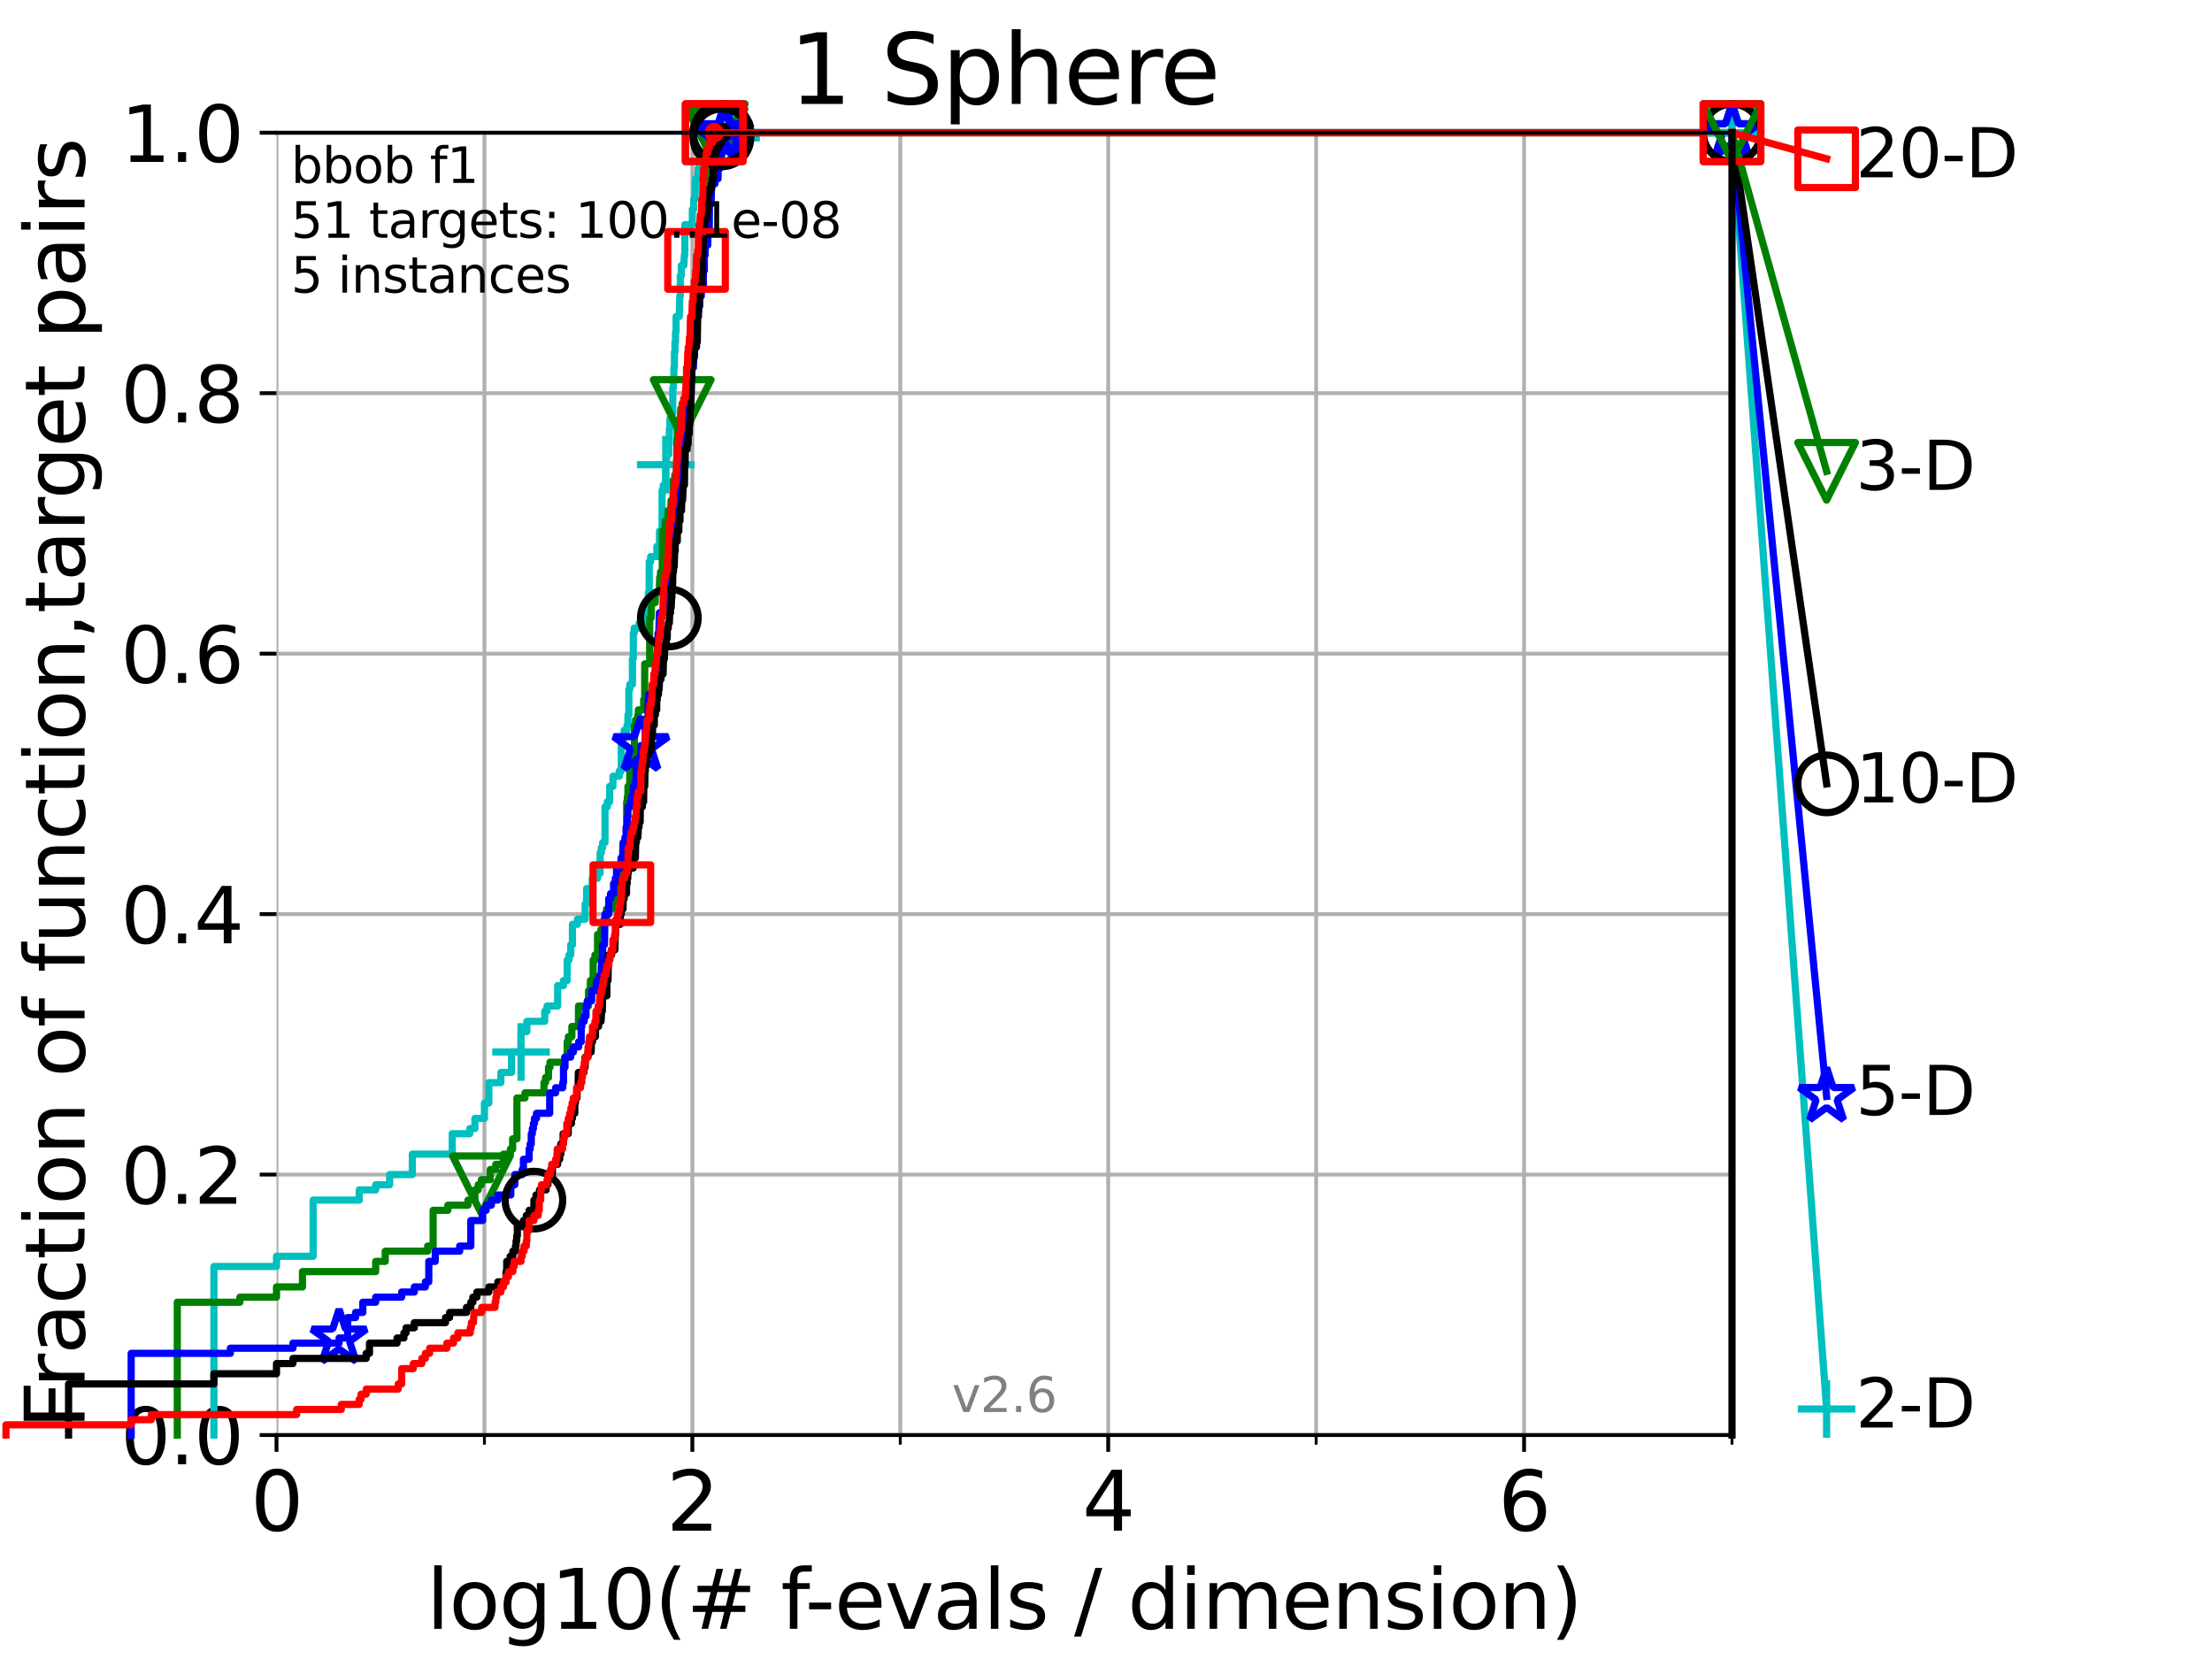 <?xml version="1.0" encoding="utf-8" standalone="no"?>
<!DOCTYPE svg PUBLIC "-//W3C//DTD SVG 1.1//EN"
  "http://www.w3.org/Graphics/SVG/1.1/DTD/svg11.dtd">
<svg xmlns:xlink="http://www.w3.org/1999/xlink" width="460.8pt" height="345.6pt" viewBox="0 0 460.8 345.6" xmlns="http://www.w3.org/2000/svg" version="1.1">
 <defs>
  <style type="text/css">*{stroke-linejoin: round; stroke-linecap: butt}</style>
 </defs>
 <g id="figure_1">
  <g id="patch_1">
   <path d="M 0 345.6 
L 460.8 345.6 
L 460.8 0 
L 0 0 
z
" style="fill: #ffffff"/>
  </g>
  <g id="axes_1">
   <g id="patch_2">
    <path d="M 57.6 298.944 
L 360.806 298.944 
L 360.806 27.648 
L 57.6 27.648 
z
" style="fill: #ffffff"/>
   </g>
   <g id="matplotlib.axis_1">
    <g id="xtick_1">
     <g id="line2d_1">
      <path d="M 57.6 298.944 
L 57.6 27.648 
" clip-path="url(#p3fc8444801)" style="fill: none; stroke: #b0b0b0; stroke-width: 0.8; stroke-linecap: square"/>
     </g>
     <g id="line2d_2">
      <defs>
       <path id="m993b6608c4" d="M 0 0 
L 0 3.5 
" style="stroke: #000000; stroke-width: 0.8"/>
      </defs>
      <g>
       <use xlink:href="#m993b6608c4" x="57.6" y="298.944" style="stroke: #000000; stroke-width: 0.8"/>
      </g>
     </g>
     <g id="text_1">
      <!-- 0 -->
      <g transform="translate(52.192 318.861)scale(0.17 -0.17)">
       <defs>
        <path id="DejaVuSans-30" d="M 2034 4250 
Q 1547 4250 1301 3770 
Q 1056 3291 1056 2328 
Q 1056 1369 1301 889 
Q 1547 409 2034 409 
Q 2525 409 2770 889 
Q 3016 1369 3016 2328 
Q 3016 3291 2770 3770 
Q 2525 4250 2034 4250 
z
M 2034 4750 
Q 2819 4750 3233 4129 
Q 3647 3509 3647 2328 
Q 3647 1150 3233 529 
Q 2819 -91 2034 -91 
Q 1250 -91 836 529 
Q 422 1150 422 2328 
Q 422 3509 836 4129 
Q 1250 4750 2034 4750 
z
" transform="scale(0.016)"/>
       </defs>
       <use xlink:href="#DejaVuSans-30"/>
      </g>
     </g>
    </g>
    <g id="xtick_2">
     <g id="line2d_3">
      <path d="M 144.23 298.944 
L 144.23 27.648 
" clip-path="url(#p3fc8444801)" style="fill: none; stroke: #b0b0b0; stroke-width: 0.8; stroke-linecap: square"/>
     </g>
     <g id="line2d_4">
      <g>
       <use xlink:href="#m993b6608c4" x="144.23" y="298.944" style="stroke: #000000; stroke-width: 0.8"/>
      </g>
     </g>
     <g id="text_2">
      <!-- 2 -->
      <g transform="translate(138.822 318.861)scale(0.17 -0.17)">
       <defs>
        <path id="DejaVuSans-32" d="M 1228 531 
L 3431 531 
L 3431 0 
L 469 0 
L 469 531 
Q 828 903 1448 1529 
Q 2069 2156 2228 2338 
Q 2531 2678 2651 2914 
Q 2772 3150 2772 3378 
Q 2772 3750 2511 3984 
Q 2250 4219 1831 4219 
Q 1534 4219 1204 4116 
Q 875 4013 500 3803 
L 500 4441 
Q 881 4594 1212 4672 
Q 1544 4750 1819 4750 
Q 2544 4750 2975 4387 
Q 3406 4025 3406 3419 
Q 3406 3131 3298 2873 
Q 3191 2616 2906 2266 
Q 2828 2175 2409 1742 
Q 1991 1309 1228 531 
z
" transform="scale(0.016)"/>
       </defs>
       <use xlink:href="#DejaVuSans-32"/>
      </g>
     </g>
    </g>
    <g id="xtick_3">
     <g id="line2d_5">
      <path d="M 230.861 298.944 
L 230.861 27.648 
" clip-path="url(#p3fc8444801)" style="fill: none; stroke: #b0b0b0; stroke-width: 0.8; stroke-linecap: square"/>
     </g>
     <g id="line2d_6">
      <g>
       <use xlink:href="#m993b6608c4" x="230.861" y="298.944" style="stroke: #000000; stroke-width: 0.8"/>
      </g>
     </g>
     <g id="text_3">
      <!-- 4 -->
      <g transform="translate(225.453 318.861)scale(0.17 -0.17)">
       <defs>
        <path id="DejaVuSans-34" d="M 2419 4116 
L 825 1625 
L 2419 1625 
L 2419 4116 
z
M 2253 4666 
L 3047 4666 
L 3047 1625 
L 3713 1625 
L 3713 1100 
L 3047 1100 
L 3047 0 
L 2419 0 
L 2419 1100 
L 313 1100 
L 313 1709 
L 2253 4666 
z
" transform="scale(0.016)"/>
       </defs>
       <use xlink:href="#DejaVuSans-34"/>
      </g>
     </g>
    </g>
    <g id="xtick_4">
     <g id="line2d_7">
      <path d="M 317.491 298.944 
L 317.491 27.648 
" clip-path="url(#p3fc8444801)" style="fill: none; stroke: #b0b0b0; stroke-width: 0.8; stroke-linecap: square"/>
     </g>
     <g id="line2d_8">
      <g>
       <use xlink:href="#m993b6608c4" x="317.491" y="298.944" style="stroke: #000000; stroke-width: 0.8"/>
      </g>
     </g>
     <g id="text_4">
      <!-- 6 -->
      <g transform="translate(312.083 318.861)scale(0.17 -0.17)">
       <defs>
        <path id="DejaVuSans-36" d="M 2113 2584 
Q 1688 2584 1439 2293 
Q 1191 2003 1191 1497 
Q 1191 994 1439 701 
Q 1688 409 2113 409 
Q 2538 409 2786 701 
Q 3034 994 3034 1497 
Q 3034 2003 2786 2293 
Q 2538 2584 2113 2584 
z
M 3366 4563 
L 3366 3988 
Q 3128 4100 2886 4159 
Q 2644 4219 2406 4219 
Q 1781 4219 1451 3797 
Q 1122 3375 1075 2522 
Q 1259 2794 1537 2939 
Q 1816 3084 2150 3084 
Q 2853 3084 3261 2657 
Q 3669 2231 3669 1497 
Q 3669 778 3244 343 
Q 2819 -91 2113 -91 
Q 1303 -91 875 529 
Q 447 1150 447 2328 
Q 447 3434 972 4092 
Q 1497 4750 2381 4750 
Q 2619 4750 2861 4703 
Q 3103 4656 3366 4563 
z
" transform="scale(0.016)"/>
       </defs>
       <use xlink:href="#DejaVuSans-36"/>
      </g>
     </g>
    </g>
    <g id="xtick_5">
     <g id="line2d_9">
      <path d="M 100.915 298.944 
L 100.915 27.648 
" clip-path="url(#p3fc8444801)" style="fill: none; stroke: #b0b0b0; stroke-width: 0.8; stroke-linecap: square"/>
     </g>
     <g id="line2d_10">
      <defs>
       <path id="mc5b265d8fb" d="M 0 0 
L 0 2 
" style="stroke: #000000; stroke-width: 0.6"/>
      </defs>
      <g>
       <use xlink:href="#mc5b265d8fb" x="100.915" y="298.944" style="stroke: #000000; stroke-width: 0.6"/>
      </g>
     </g>
    </g>
    <g id="xtick_6">
     <g id="line2d_11">
      <path d="M 187.546 298.944 
L 187.546 27.648 
" clip-path="url(#p3fc8444801)" style="fill: none; stroke: #b0b0b0; stroke-width: 0.8; stroke-linecap: square"/>
     </g>
     <g id="line2d_12">
      <g>
       <use xlink:href="#mc5b265d8fb" x="187.546" y="298.944" style="stroke: #000000; stroke-width: 0.6"/>
      </g>
     </g>
    </g>
    <g id="xtick_7">
     <g id="line2d_13">
      <path d="M 274.176 298.944 
L 274.176 27.648 
" clip-path="url(#p3fc8444801)" style="fill: none; stroke: #b0b0b0; stroke-width: 0.8; stroke-linecap: square"/>
     </g>
     <g id="line2d_14">
      <g>
       <use xlink:href="#mc5b265d8fb" x="274.176" y="298.944" style="stroke: #000000; stroke-width: 0.6"/>
      </g>
     </g>
    </g>
    <g id="xtick_8">
     <g id="line2d_15">
      <path d="M 360.806 298.944 
L 360.806 27.648 
" clip-path="url(#p3fc8444801)" style="fill: none; stroke: #b0b0b0; stroke-width: 0.8; stroke-linecap: square"/>
     </g>
     <g id="line2d_16">
      <g>
       <use xlink:href="#mc5b265d8fb" x="360.806" y="298.944" style="stroke: #000000; stroke-width: 0.6"/>
      </g>
     </g>
    </g>
    <g id="text_5">
     <!-- log10(# f-evals / dimension) -->
     <g transform="translate(88.823 339.314)scale(0.17 -0.17)">
      <defs>
       <path id="DejaVuSans-6c" d="M 603 4863 
L 1178 4863 
L 1178 0 
L 603 0 
L 603 4863 
z
" transform="scale(0.016)"/>
       <path id="DejaVuSans-6f" d="M 1959 3097 
Q 1497 3097 1228 2736 
Q 959 2375 959 1747 
Q 959 1119 1226 758 
Q 1494 397 1959 397 
Q 2419 397 2687 759 
Q 2956 1122 2956 1747 
Q 2956 2369 2687 2733 
Q 2419 3097 1959 3097 
z
M 1959 3584 
Q 2709 3584 3137 3096 
Q 3566 2609 3566 1747 
Q 3566 888 3137 398 
Q 2709 -91 1959 -91 
Q 1206 -91 779 398 
Q 353 888 353 1747 
Q 353 2609 779 3096 
Q 1206 3584 1959 3584 
z
" transform="scale(0.016)"/>
       <path id="DejaVuSans-67" d="M 2906 1791 
Q 2906 2416 2648 2759 
Q 2391 3103 1925 3103 
Q 1463 3103 1205 2759 
Q 947 2416 947 1791 
Q 947 1169 1205 825 
Q 1463 481 1925 481 
Q 2391 481 2648 825 
Q 2906 1169 2906 1791 
z
M 3481 434 
Q 3481 -459 3084 -895 
Q 2688 -1331 1869 -1331 
Q 1566 -1331 1297 -1286 
Q 1028 -1241 775 -1147 
L 775 -588 
Q 1028 -725 1275 -790 
Q 1522 -856 1778 -856 
Q 2344 -856 2625 -561 
Q 2906 -266 2906 331 
L 2906 616 
Q 2728 306 2450 153 
Q 2172 0 1784 0 
Q 1141 0 747 490 
Q 353 981 353 1791 
Q 353 2603 747 3093 
Q 1141 3584 1784 3584 
Q 2172 3584 2450 3431 
Q 2728 3278 2906 2969 
L 2906 3500 
L 3481 3500 
L 3481 434 
z
" transform="scale(0.016)"/>
       <path id="DejaVuSans-31" d="M 794 531 
L 1825 531 
L 1825 4091 
L 703 3866 
L 703 4441 
L 1819 4666 
L 2450 4666 
L 2450 531 
L 3481 531 
L 3481 0 
L 794 0 
L 794 531 
z
" transform="scale(0.016)"/>
       <path id="DejaVuSans-28" d="M 1984 4856 
Q 1566 4138 1362 3434 
Q 1159 2731 1159 2009 
Q 1159 1288 1364 580 
Q 1569 -128 1984 -844 
L 1484 -844 
Q 1016 -109 783 600 
Q 550 1309 550 2009 
Q 550 2706 781 3412 
Q 1013 4119 1484 4856 
L 1984 4856 
z
" transform="scale(0.016)"/>
       <path id="DejaVuSans-23" d="M 3272 2816 
L 2363 2816 
L 2100 1772 
L 3016 1772 
L 3272 2816 
z
M 2803 4594 
L 2478 3297 
L 3391 3297 
L 3719 4594 
L 4219 4594 
L 3897 3297 
L 4872 3297 
L 4872 2816 
L 3775 2816 
L 3519 1772 
L 4513 1772 
L 4513 1294 
L 3397 1294 
L 3072 0 
L 2572 0 
L 2894 1294 
L 1978 1294 
L 1656 0 
L 1153 0 
L 1478 1294 
L 494 1294 
L 494 1772 
L 1594 1772 
L 1856 2816 
L 850 2816 
L 850 3297 
L 1978 3297 
L 2297 4594 
L 2803 4594 
z
" transform="scale(0.016)"/>
       <path id="DejaVuSans-20" transform="scale(0.016)"/>
       <path id="DejaVuSans-66" d="M 2375 4863 
L 2375 4384 
L 1825 4384 
Q 1516 4384 1395 4259 
Q 1275 4134 1275 3809 
L 1275 3500 
L 2222 3500 
L 2222 3053 
L 1275 3053 
L 1275 0 
L 697 0 
L 697 3053 
L 147 3053 
L 147 3500 
L 697 3500 
L 697 3744 
Q 697 4328 969 4595 
Q 1241 4863 1831 4863 
L 2375 4863 
z
" transform="scale(0.016)"/>
       <path id="DejaVuSans-2d" d="M 313 2009 
L 1997 2009 
L 1997 1497 
L 313 1497 
L 313 2009 
z
" transform="scale(0.016)"/>
       <path id="DejaVuSans-65" d="M 3597 1894 
L 3597 1613 
L 953 1613 
Q 991 1019 1311 708 
Q 1631 397 2203 397 
Q 2534 397 2845 478 
Q 3156 559 3463 722 
L 3463 178 
Q 3153 47 2828 -22 
Q 2503 -91 2169 -91 
Q 1331 -91 842 396 
Q 353 884 353 1716 
Q 353 2575 817 3079 
Q 1281 3584 2069 3584 
Q 2775 3584 3186 3129 
Q 3597 2675 3597 1894 
z
M 3022 2063 
Q 3016 2534 2758 2815 
Q 2500 3097 2075 3097 
Q 1594 3097 1305 2825 
Q 1016 2553 972 2059 
L 3022 2063 
z
" transform="scale(0.016)"/>
       <path id="DejaVuSans-76" d="M 191 3500 
L 800 3500 
L 1894 563 
L 2988 3500 
L 3597 3500 
L 2284 0 
L 1503 0 
L 191 3500 
z
" transform="scale(0.016)"/>
       <path id="DejaVuSans-61" d="M 2194 1759 
Q 1497 1759 1228 1600 
Q 959 1441 959 1056 
Q 959 750 1161 570 
Q 1363 391 1709 391 
Q 2188 391 2477 730 
Q 2766 1069 2766 1631 
L 2766 1759 
L 2194 1759 
z
M 3341 1997 
L 3341 0 
L 2766 0 
L 2766 531 
Q 2569 213 2275 61 
Q 1981 -91 1556 -91 
Q 1019 -91 701 211 
Q 384 513 384 1019 
Q 384 1609 779 1909 
Q 1175 2209 1959 2209 
L 2766 2209 
L 2766 2266 
Q 2766 2663 2505 2880 
Q 2244 3097 1772 3097 
Q 1472 3097 1187 3025 
Q 903 2953 641 2809 
L 641 3341 
Q 956 3463 1253 3523 
Q 1550 3584 1831 3584 
Q 2591 3584 2966 3190 
Q 3341 2797 3341 1997 
z
" transform="scale(0.016)"/>
       <path id="DejaVuSans-73" d="M 2834 3397 
L 2834 2853 
Q 2591 2978 2328 3040 
Q 2066 3103 1784 3103 
Q 1356 3103 1142 2972 
Q 928 2841 928 2578 
Q 928 2378 1081 2264 
Q 1234 2150 1697 2047 
L 1894 2003 
Q 2506 1872 2764 1633 
Q 3022 1394 3022 966 
Q 3022 478 2636 193 
Q 2250 -91 1575 -91 
Q 1294 -91 989 -36 
Q 684 19 347 128 
L 347 722 
Q 666 556 975 473 
Q 1284 391 1588 391 
Q 1994 391 2212 530 
Q 2431 669 2431 922 
Q 2431 1156 2273 1281 
Q 2116 1406 1581 1522 
L 1381 1569 
Q 847 1681 609 1914 
Q 372 2147 372 2553 
Q 372 3047 722 3315 
Q 1072 3584 1716 3584 
Q 2034 3584 2315 3537 
Q 2597 3491 2834 3397 
z
" transform="scale(0.016)"/>
       <path id="DejaVuSans-2f" d="M 1625 4666 
L 2156 4666 
L 531 -594 
L 0 -594 
L 1625 4666 
z
" transform="scale(0.016)"/>
       <path id="DejaVuSans-64" d="M 2906 2969 
L 2906 4863 
L 3481 4863 
L 3481 0 
L 2906 0 
L 2906 525 
Q 2725 213 2448 61 
Q 2172 -91 1784 -91 
Q 1150 -91 751 415 
Q 353 922 353 1747 
Q 353 2572 751 3078 
Q 1150 3584 1784 3584 
Q 2172 3584 2448 3432 
Q 2725 3281 2906 2969 
z
M 947 1747 
Q 947 1113 1208 752 
Q 1469 391 1925 391 
Q 2381 391 2643 752 
Q 2906 1113 2906 1747 
Q 2906 2381 2643 2742 
Q 2381 3103 1925 3103 
Q 1469 3103 1208 2742 
Q 947 2381 947 1747 
z
" transform="scale(0.016)"/>
       <path id="DejaVuSans-69" d="M 603 3500 
L 1178 3500 
L 1178 0 
L 603 0 
L 603 3500 
z
M 603 4863 
L 1178 4863 
L 1178 4134 
L 603 4134 
L 603 4863 
z
" transform="scale(0.016)"/>
       <path id="DejaVuSans-6d" d="M 3328 2828 
Q 3544 3216 3844 3400 
Q 4144 3584 4550 3584 
Q 5097 3584 5394 3201 
Q 5691 2819 5691 2113 
L 5691 0 
L 5113 0 
L 5113 2094 
Q 5113 2597 4934 2840 
Q 4756 3084 4391 3084 
Q 3944 3084 3684 2787 
Q 3425 2491 3425 1978 
L 3425 0 
L 2847 0 
L 2847 2094 
Q 2847 2600 2669 2842 
Q 2491 3084 2119 3084 
Q 1678 3084 1418 2786 
Q 1159 2488 1159 1978 
L 1159 0 
L 581 0 
L 581 3500 
L 1159 3500 
L 1159 2956 
Q 1356 3278 1631 3431 
Q 1906 3584 2284 3584 
Q 2666 3584 2933 3390 
Q 3200 3197 3328 2828 
z
" transform="scale(0.016)"/>
       <path id="DejaVuSans-6e" d="M 3513 2113 
L 3513 0 
L 2938 0 
L 2938 2094 
Q 2938 2591 2744 2837 
Q 2550 3084 2163 3084 
Q 1697 3084 1428 2787 
Q 1159 2491 1159 1978 
L 1159 0 
L 581 0 
L 581 3500 
L 1159 3500 
L 1159 2956 
Q 1366 3272 1645 3428 
Q 1925 3584 2291 3584 
Q 2894 3584 3203 3211 
Q 3513 2838 3513 2113 
z
" transform="scale(0.016)"/>
       <path id="DejaVuSans-29" d="M 513 4856 
L 1013 4856 
Q 1481 4119 1714 3412 
Q 1947 2706 1947 2009 
Q 1947 1309 1714 600 
Q 1481 -109 1013 -844 
L 513 -844 
Q 928 -128 1133 580 
Q 1338 1288 1338 2009 
Q 1338 2731 1133 3434 
Q 928 4138 513 4856 
z
" transform="scale(0.016)"/>
      </defs>
      <use xlink:href="#DejaVuSans-6c"/>
      <use xlink:href="#DejaVuSans-6f" x="27.783"/>
      <use xlink:href="#DejaVuSans-67" x="88.965"/>
      <use xlink:href="#DejaVuSans-31" x="152.441"/>
      <use xlink:href="#DejaVuSans-30" x="216.064"/>
      <use xlink:href="#DejaVuSans-28" x="279.688"/>
      <use xlink:href="#DejaVuSans-23" x="318.701"/>
      <use xlink:href="#DejaVuSans-20" x="402.49"/>
      <use xlink:href="#DejaVuSans-66" x="434.277"/>
      <use xlink:href="#DejaVuSans-2d" x="463.982"/>
      <use xlink:href="#DejaVuSans-65" x="500.066"/>
      <use xlink:href="#DejaVuSans-76" x="561.59"/>
      <use xlink:href="#DejaVuSans-61" x="620.77"/>
      <use xlink:href="#DejaVuSans-6c" x="682.049"/>
      <use xlink:href="#DejaVuSans-73" x="709.832"/>
      <use xlink:href="#DejaVuSans-20" x="761.932"/>
      <use xlink:href="#DejaVuSans-2f" x="793.719"/>
      <use xlink:href="#DejaVuSans-20" x="827.41"/>
      <use xlink:href="#DejaVuSans-64" x="859.197"/>
      <use xlink:href="#DejaVuSans-69" x="922.674"/>
      <use xlink:href="#DejaVuSans-6d" x="950.457"/>
      <use xlink:href="#DejaVuSans-65" x="1047.869"/>
      <use xlink:href="#DejaVuSans-6e" x="1109.393"/>
      <use xlink:href="#DejaVuSans-73" x="1172.771"/>
      <use xlink:href="#DejaVuSans-69" x="1224.871"/>
      <use xlink:href="#DejaVuSans-6f" x="1252.654"/>
      <use xlink:href="#DejaVuSans-6e" x="1313.836"/>
      <use xlink:href="#DejaVuSans-29" x="1377.215"/>
     </g>
    </g>
   </g>
   <g id="matplotlib.axis_2">
    <g id="ytick_1">
     <g id="line2d_17">
      <path d="M 57.6 298.944 
L 360.806 298.944 
" clip-path="url(#p3fc8444801)" style="fill: none; stroke: #b0b0b0; stroke-width: 0.8; stroke-linecap: square"/>
     </g>
     <g id="line2d_18">
      <defs>
       <path id="m8d2ac1e10b" d="M 0 0 
L -3.5 0 
" style="stroke: #000000; stroke-width: 0.8"/>
      </defs>
      <g>
       <use xlink:href="#m8d2ac1e10b" x="57.6" y="298.944" style="stroke: #000000; stroke-width: 0.8"/>
      </g>
     </g>
     <g id="text_6">
      <!-- 0.0 -->
      <g transform="translate(25.155 305.023)scale(0.16 -0.16)">
       <defs>
        <path id="DejaVuSans-2e" d="M 684 794 
L 1344 794 
L 1344 0 
L 684 0 
L 684 794 
z
" transform="scale(0.016)"/>
       </defs>
       <use xlink:href="#DejaVuSans-30"/>
       <use xlink:href="#DejaVuSans-2e" x="63.623"/>
       <use xlink:href="#DejaVuSans-30" x="95.41"/>
      </g>
     </g>
    </g>
    <g id="ytick_2">
     <g id="line2d_19">
      <path d="M 57.6 244.685 
L 360.806 244.685 
" clip-path="url(#p3fc8444801)" style="fill: none; stroke: #b0b0b0; stroke-width: 0.8; stroke-linecap: square"/>
     </g>
     <g id="line2d_20">
      <g>
       <use xlink:href="#m8d2ac1e10b" x="57.6" y="244.685" style="stroke: #000000; stroke-width: 0.8"/>
      </g>
     </g>
     <g id="text_7">
      <!-- 0.2 -->
      <g transform="translate(25.155 250.764)scale(0.16 -0.16)">
       <use xlink:href="#DejaVuSans-30"/>
       <use xlink:href="#DejaVuSans-2e" x="63.623"/>
       <use xlink:href="#DejaVuSans-32" x="95.41"/>
      </g>
     </g>
    </g>
    <g id="ytick_3">
     <g id="line2d_21">
      <path d="M 57.6 190.426 
L 360.806 190.426 
" clip-path="url(#p3fc8444801)" style="fill: none; stroke: #b0b0b0; stroke-width: 0.8; stroke-linecap: square"/>
     </g>
     <g id="line2d_22">
      <g>
       <use xlink:href="#m8d2ac1e10b" x="57.6" y="190.426" style="stroke: #000000; stroke-width: 0.8"/>
      </g>
     </g>
     <g id="text_8">
      <!-- 0.4 -->
      <g transform="translate(25.155 196.504)scale(0.16 -0.16)">
       <use xlink:href="#DejaVuSans-30"/>
       <use xlink:href="#DejaVuSans-2e" x="63.623"/>
       <use xlink:href="#DejaVuSans-34" x="95.41"/>
      </g>
     </g>
    </g>
    <g id="ytick_4">
     <g id="line2d_23">
      <path d="M 57.6 136.166 
L 360.806 136.166 
" clip-path="url(#p3fc8444801)" style="fill: none; stroke: #b0b0b0; stroke-width: 0.8; stroke-linecap: square"/>
     </g>
     <g id="line2d_24">
      <g>
       <use xlink:href="#m8d2ac1e10b" x="57.6" y="136.166" style="stroke: #000000; stroke-width: 0.8"/>
      </g>
     </g>
     <g id="text_9">
      <!-- 0.6 -->
      <g transform="translate(25.155 142.245)scale(0.16 -0.16)">
       <use xlink:href="#DejaVuSans-30"/>
       <use xlink:href="#DejaVuSans-2e" x="63.623"/>
       <use xlink:href="#DejaVuSans-36" x="95.41"/>
      </g>
     </g>
    </g>
    <g id="ytick_5">
     <g id="line2d_25">
      <path d="M 57.6 81.907 
L 360.806 81.907 
" clip-path="url(#p3fc8444801)" style="fill: none; stroke: #b0b0b0; stroke-width: 0.8; stroke-linecap: square"/>
     </g>
     <g id="line2d_26">
      <g>
       <use xlink:href="#m8d2ac1e10b" x="57.6" y="81.907" style="stroke: #000000; stroke-width: 0.8"/>
      </g>
     </g>
     <g id="text_10">
      <!-- 0.8 -->
      <g transform="translate(25.155 87.986)scale(0.16 -0.16)">
       <defs>
        <path id="DejaVuSans-38" d="M 2034 2216 
Q 1584 2216 1326 1975 
Q 1069 1734 1069 1313 
Q 1069 891 1326 650 
Q 1584 409 2034 409 
Q 2484 409 2743 651 
Q 3003 894 3003 1313 
Q 3003 1734 2745 1975 
Q 2488 2216 2034 2216 
z
M 1403 2484 
Q 997 2584 770 2862 
Q 544 3141 544 3541 
Q 544 4100 942 4425 
Q 1341 4750 2034 4750 
Q 2731 4750 3128 4425 
Q 3525 4100 3525 3541 
Q 3525 3141 3298 2862 
Q 3072 2584 2669 2484 
Q 3125 2378 3379 2068 
Q 3634 1759 3634 1313 
Q 3634 634 3220 271 
Q 2806 -91 2034 -91 
Q 1263 -91 848 271 
Q 434 634 434 1313 
Q 434 1759 690 2068 
Q 947 2378 1403 2484 
z
M 1172 3481 
Q 1172 3119 1398 2916 
Q 1625 2713 2034 2713 
Q 2441 2713 2670 2916 
Q 2900 3119 2900 3481 
Q 2900 3844 2670 4047 
Q 2441 4250 2034 4250 
Q 1625 4250 1398 4047 
Q 1172 3844 1172 3481 
z
" transform="scale(0.016)"/>
       </defs>
       <use xlink:href="#DejaVuSans-30"/>
       <use xlink:href="#DejaVuSans-2e" x="63.623"/>
       <use xlink:href="#DejaVuSans-38" x="95.41"/>
      </g>
     </g>
    </g>
    <g id="ytick_6">
     <g id="line2d_27">
      <path d="M 57.6 27.648 
L 360.806 27.648 
" clip-path="url(#p3fc8444801)" style="fill: none; stroke: #b0b0b0; stroke-width: 0.8; stroke-linecap: square"/>
     </g>
     <g id="line2d_28">
      <g>
       <use xlink:href="#m8d2ac1e10b" x="57.6" y="27.648" style="stroke: #000000; stroke-width: 0.8"/>
      </g>
     </g>
     <g id="text_11">
      <!-- 1.0 -->
      <g transform="translate(25.155 33.727)scale(0.16 -0.16)">
       <use xlink:href="#DejaVuSans-31"/>
       <use xlink:href="#DejaVuSans-2e" x="63.623"/>
       <use xlink:href="#DejaVuSans-30" x="95.41"/>
      </g>
     </g>
    </g>
    <g id="text_12">
     <!-- Fraction of function,target pairs -->
     <g transform="translate(17.62 297.681)rotate(-90)scale(0.17 -0.17)">
      <defs>
       <path id="DejaVuSans-46" d="M 628 4666 
L 3309 4666 
L 3309 4134 
L 1259 4134 
L 1259 2759 
L 3109 2759 
L 3109 2228 
L 1259 2228 
L 1259 0 
L 628 0 
L 628 4666 
z
" transform="scale(0.016)"/>
       <path id="DejaVuSans-72" d="M 2631 2963 
Q 2534 3019 2420 3045 
Q 2306 3072 2169 3072 
Q 1681 3072 1420 2755 
Q 1159 2438 1159 1844 
L 1159 0 
L 581 0 
L 581 3500 
L 1159 3500 
L 1159 2956 
Q 1341 3275 1631 3429 
Q 1922 3584 2338 3584 
Q 2397 3584 2469 3576 
Q 2541 3569 2628 3553 
L 2631 2963 
z
" transform="scale(0.016)"/>
       <path id="DejaVuSans-63" d="M 3122 3366 
L 3122 2828 
Q 2878 2963 2633 3030 
Q 2388 3097 2138 3097 
Q 1578 3097 1268 2742 
Q 959 2388 959 1747 
Q 959 1106 1268 751 
Q 1578 397 2138 397 
Q 2388 397 2633 464 
Q 2878 531 3122 666 
L 3122 134 
Q 2881 22 2623 -34 
Q 2366 -91 2075 -91 
Q 1284 -91 818 406 
Q 353 903 353 1747 
Q 353 2603 823 3093 
Q 1294 3584 2113 3584 
Q 2378 3584 2631 3529 
Q 2884 3475 3122 3366 
z
" transform="scale(0.016)"/>
       <path id="DejaVuSans-74" d="M 1172 4494 
L 1172 3500 
L 2356 3500 
L 2356 3053 
L 1172 3053 
L 1172 1153 
Q 1172 725 1289 603 
Q 1406 481 1766 481 
L 2356 481 
L 2356 0 
L 1766 0 
Q 1100 0 847 248 
Q 594 497 594 1153 
L 594 3053 
L 172 3053 
L 172 3500 
L 594 3500 
L 594 4494 
L 1172 4494 
z
" transform="scale(0.016)"/>
       <path id="DejaVuSans-75" d="M 544 1381 
L 544 3500 
L 1119 3500 
L 1119 1403 
Q 1119 906 1312 657 
Q 1506 409 1894 409 
Q 2359 409 2629 706 
Q 2900 1003 2900 1516 
L 2900 3500 
L 3475 3500 
L 3475 0 
L 2900 0 
L 2900 538 
Q 2691 219 2414 64 
Q 2138 -91 1772 -91 
Q 1169 -91 856 284 
Q 544 659 544 1381 
z
M 1991 3584 
L 1991 3584 
z
" transform="scale(0.016)"/>
       <path id="DejaVuSans-2c" d="M 750 794 
L 1409 794 
L 1409 256 
L 897 -744 
L 494 -744 
L 750 256 
L 750 794 
z
" transform="scale(0.016)"/>
       <path id="DejaVuSans-70" d="M 1159 525 
L 1159 -1331 
L 581 -1331 
L 581 3500 
L 1159 3500 
L 1159 2969 
Q 1341 3281 1617 3432 
Q 1894 3584 2278 3584 
Q 2916 3584 3314 3078 
Q 3713 2572 3713 1747 
Q 3713 922 3314 415 
Q 2916 -91 2278 -91 
Q 1894 -91 1617 61 
Q 1341 213 1159 525 
z
M 3116 1747 
Q 3116 2381 2855 2742 
Q 2594 3103 2138 3103 
Q 1681 3103 1420 2742 
Q 1159 2381 1159 1747 
Q 1159 1113 1420 752 
Q 1681 391 2138 391 
Q 2594 391 2855 752 
Q 3116 1113 3116 1747 
z
" transform="scale(0.016)"/>
      </defs>
      <use xlink:href="#DejaVuSans-46"/>
      <use xlink:href="#DejaVuSans-72" x="50.27"/>
      <use xlink:href="#DejaVuSans-61" x="91.383"/>
      <use xlink:href="#DejaVuSans-63" x="152.662"/>
      <use xlink:href="#DejaVuSans-74" x="207.643"/>
      <use xlink:href="#DejaVuSans-69" x="246.852"/>
      <use xlink:href="#DejaVuSans-6f" x="274.635"/>
      <use xlink:href="#DejaVuSans-6e" x="335.816"/>
      <use xlink:href="#DejaVuSans-20" x="399.195"/>
      <use xlink:href="#DejaVuSans-6f" x="430.982"/>
      <use xlink:href="#DejaVuSans-66" x="492.164"/>
      <use xlink:href="#DejaVuSans-20" x="527.369"/>
      <use xlink:href="#DejaVuSans-66" x="559.156"/>
      <use xlink:href="#DejaVuSans-75" x="594.361"/>
      <use xlink:href="#DejaVuSans-6e" x="657.74"/>
      <use xlink:href="#DejaVuSans-63" x="721.119"/>
      <use xlink:href="#DejaVuSans-74" x="776.1"/>
      <use xlink:href="#DejaVuSans-69" x="815.309"/>
      <use xlink:href="#DejaVuSans-6f" x="843.092"/>
      <use xlink:href="#DejaVuSans-6e" x="904.273"/>
      <use xlink:href="#DejaVuSans-2c" x="967.652"/>
      <use xlink:href="#DejaVuSans-74" x="999.439"/>
      <use xlink:href="#DejaVuSans-61" x="1038.648"/>
      <use xlink:href="#DejaVuSans-72" x="1099.928"/>
      <use xlink:href="#DejaVuSans-67" x="1139.291"/>
      <use xlink:href="#DejaVuSans-65" x="1202.768"/>
      <use xlink:href="#DejaVuSans-74" x="1264.291"/>
      <use xlink:href="#DejaVuSans-20" x="1303.5"/>
      <use xlink:href="#DejaVuSans-70" x="1335.287"/>
      <use xlink:href="#DejaVuSans-61" x="1398.764"/>
      <use xlink:href="#DejaVuSans-69" x="1460.043"/>
      <use xlink:href="#DejaVuSans-72" x="1487.826"/>
      <use xlink:href="#DejaVuSans-73" x="1528.939"/>
     </g>
    </g>
   </g>
   <g id="line2d_29">
    <defs>
     <path id="med3e26f275" d="M 0 1.5 
C 0.398 1.5 0.779 1.342 1.061 1.061 
C 1.342 0.779 1.5 0.398 1.5 0 
C 1.5 -0.398 1.342 -0.779 1.061 -1.061 
C 0.779 -1.342 0.398 -1.5 0 -1.5 
C -0.398 -1.5 -0.779 -1.342 -1.061 -1.061 
C -1.342 -0.779 -1.5 -0.398 -1.5 0 
C -1.5 0.398 -1.342 0.779 -1.061 1.061 
C -0.779 1.342 -0.398 1.5 0 1.5 
z
" style="stroke: #00bfbf"/>
    </defs>
    <g>
     <use xlink:href="#med3e26f275" x="152.292" y="27.648" style="fill: #00bfbf; stroke: #00bfbf"/>
     <use xlink:href="#med3e26f275" x="152.292" y="27.648" style="fill: #00bfbf; stroke: #00bfbf"/>
    </g>
   </g>
   <g id="line2d_30">
    <path d="M 44.561 298.944 
L 44.561 263.835 
L 57.6 263.835 
L 57.6 261.707 
L 65.227 261.707 
L 65.227 250.004 
L 74.837 250.004 
L 74.837 247.877 
L 78.267 247.877 
L 78.267 246.813 
L 81.166 246.813 
L 81.166 244.685 
L 85.894 244.685 
L 85.894 240.429 
L 94.206 240.429 
L 94.206 236.174 
L 97.858 236.174 
L 97.858 235.11 
L 98.933 235.11 
L 98.933 232.982 
L 100.915 232.982 
L 100.915 229.79 
L 101.833 229.79 
L 101.833 225.534 
L 104.345 225.534 
L 104.345 223.407 
L 106.561 223.407 
L 106.561 219.151 
L 108.543 219.151 
L 108.543 214.895 
L 109.757 214.895 
L 109.757 212.768 
L 113.478 212.768 
L 113.478 210.64 
L 113.954 210.64 
L 113.954 209.576 
L 116.17 209.576 
L 116.17 205.32 
L 117.384 205.32 
L 117.384 204.256 
L 118.152 204.256 
L 118.152 200.001 
L 118.525 200.001 
L 118.525 198.937 
L 118.89 198.937 
L 118.89 196.809 
L 119.248 196.809 
L 119.248 192.553 
L 120.284 192.553 
L 120.284 191.49 
L 121.893 191.49 
L 121.893 188.298 
L 122.199 188.298 
L 122.199 185.106 
L 123.375 185.106 
L 123.375 182.978 
L 124.482 182.978 
L 124.482 181.914 
L 125.012 181.914 
L 125.012 177.659 
L 125.271 177.659 
L 125.271 176.595 
L 125.527 176.595 
L 125.527 175.531 
L 126.029 175.531 
L 126.029 168.084 
L 126.517 168.084 
L 126.517 167.02 
L 126.994 167.02 
L 126.994 163.828 
L 127.686 163.828 
L 127.686 161.7 
L 128.999 161.7 
L 128.999 160.636 
L 129.417 160.636 
L 129.417 154.253 
L 129.826 154.253 
L 129.826 153.189 
L 130.027 153.189 
L 130.027 152.125 
L 130.618 152.125 
L 130.618 151.061 
L 130.811 151.061 
L 130.811 148.933 
L 131.002 148.933 
L 131.002 143.614 
L 131.191 143.614 
L 131.191 142.55 
L 131.747 142.55 
L 131.747 137.23 
L 131.929 137.23 
L 131.929 131.911 
L 132.109 131.911 
L 132.109 130.847 
L 133.154 130.847 
L 133.154 129.783 
L 133.983 129.783 
L 133.983 127.655 
L 134.305 127.655 
L 134.305 126.591 
L 135.085 126.591 
L 135.085 123.4 
L 135.238 123.4 
L 135.238 117.016 
L 135.539 117.016 
L 135.539 115.952 
L 136.837 115.952 
L 136.837 113.824 
L 137.386 113.824 
L 137.386 110.633 
L 137.92 110.633 
L 137.92 102.121 
L 138.181 102.121 
L 138.181 101.058 
L 138.693 101.058 
L 138.693 96.802 
L 138.819 96.802 
L 138.819 94.674 
L 139.314 94.674 
L 139.314 92.546 
L 139.435 92.546 
L 139.435 89.355 
L 139.556 89.355 
L 139.556 87.227 
L 139.915 87.227 
L 139.915 86.163 
L 140.15 86.163 
L 140.15 80.843 
L 140.266 80.843 
L 140.266 78.715 
L 140.382 78.715 
L 140.382 76.588 
L 140.497 76.588 
L 140.497 73.396 
L 140.612 73.396 
L 140.612 71.268 
L 140.725 71.268 
L 140.725 69.14 
L 140.838 69.14 
L 140.838 65.949 
L 141.502 65.949 
L 141.611 61.693 
L 141.718 61.693 
L 141.718 57.437 
L 141.932 57.437 
L 141.932 55.31 
L 142.456 55.31 
L 142.559 53.182 
L 142.662 53.182 
L 142.662 46.798 
L 144.23 46.798 
L 144.23 43.607 
L 144.51 43.607 
L 144.51 41.479 
L 144.786 41.479 
L 144.878 37.223 
L 145.415 37.223 
L 145.415 35.095 
L 149.595 35.095 
L 149.595 34.031 
L 150.357 34.031 
L 150.357 29.776 
L 151.795 29.776 
L 151.795 28.712 
L 152.292 28.712 
L 152.292 27.648 
L 360.806 27.648 
L 360.806 27.648 
" style="fill: none; stroke: #00bfbf; stroke-width: 1.5; stroke-linecap: square"/>
   </g>
   <g id="line2d_31">
    <defs>
     <path id="m51dca2e4a8" d="M -6 0 
L 6 0 
M 0 6 
L 0 -6 
" style="stroke: #00bfbf; stroke-width: 1.5"/>
    </defs>
    <g>
     <use xlink:href="#m51dca2e4a8" x="108.543" y="219.151" style="fill-opacity: 0; stroke: #00bfbf; stroke-width: 1.5"/>
     <use xlink:href="#m51dca2e4a8" x="138.693" y="96.802" style="fill-opacity: 0; stroke: #00bfbf; stroke-width: 1.5"/>
     <use xlink:href="#m51dca2e4a8" x="152.292" y="28.712" style="fill-opacity: 0; stroke: #00bfbf; stroke-width: 1.5"/>
     <use xlink:href="#m51dca2e4a8" x="152.292" y="27.648" style="fill-opacity: 0; stroke: #00bfbf; stroke-width: 1.5"/>
     <use xlink:href="#m51dca2e4a8" x="152.292" y="27.648" style="fill-opacity: 0; stroke: #00bfbf; stroke-width: 1.5"/>
     <use xlink:href="#m51dca2e4a8" x="360.806" y="27.648" style="fill-opacity: 0; stroke: #00bfbf; stroke-width: 1.5"/>
    </g>
   </g>
   <g id="line2d_32">
    <path style="fill: none; stroke: #00bfbf; stroke-width: 1.5; stroke-linecap: square"/>
    <g/>
   </g>
   <g id="line2d_33">
    <defs>
     <path id="m5b382c3c20" d="M 0 1.5 
C 0.398 1.5 0.779 1.342 1.061 1.061 
C 1.342 0.779 1.5 0.398 1.5 0 
C 1.5 -0.398 1.342 -0.779 1.061 -1.061 
C 0.779 -1.342 0.398 -1.5 0 -1.5 
C -0.398 -1.5 -0.779 -1.342 -1.061 -1.061 
C -1.342 -0.779 -1.5 -0.398 -1.5 0 
C -1.5 0.398 -1.342 0.779 -1.061 1.061 
C -0.779 1.342 -0.398 1.5 0 1.5 
z
" style="stroke: #008000"/>
    </defs>
    <g>
     <use xlink:href="#m5b382c3c20" x="149.166" y="27.648" style="fill: #008000; stroke: #008000"/>
     <use xlink:href="#m5b382c3c20" x="149.166" y="27.648" style="fill: #008000; stroke: #008000"/>
    </g>
   </g>
   <g id="line2d_34">
    <path d="M 36.933 298.944 
L 36.933 271.282 
L 49.973 271.282 
L 49.973 270.219 
L 57.6 270.219 
L 57.6 268.091 
L 63.012 268.091 
L 63.012 264.899 
L 78.267 264.899 
L 78.267 262.771 
L 80.249 262.771 
L 80.249 260.643 
L 89.09 260.643 
L 89.09 259.579 
L 90.231 259.579 
L 90.231 252.132 
L 93.288 252.132 
L 93.288 251.068 
L 97.485 251.068 
L 97.485 250.004 
L 98.933 250.004 
L 98.933 247.877 
L 99.617 247.877 
L 99.617 246.813 
L 100.277 246.813 
L 100.277 245.749 
L 102.129 245.749 
L 102.129 243.621 
L 103.27 243.621 
L 103.27 242.557 
L 104.86 242.557 
L 104.86 240.429 
L 106.327 240.429 
L 106.327 239.365 
L 106.791 239.365 
L 106.791 237.237 
L 107.687 237.237 
L 107.687 228.726 
L 109.361 228.726 
L 109.361 227.662 
L 113.317 227.662 
L 113.317 225.534 
L 113.638 225.534 
L 113.638 224.471 
L 114.265 224.471 
L 114.265 222.343 
L 114.571 222.343 
L 114.571 221.279 
L 117.644 221.279 
L 117.644 220.215 
L 118.152 220.215 
L 118.152 217.023 
L 118.401 217.023 
L 118.401 215.959 
L 119.129 215.959 
L 119.129 213.832 
L 120.507 213.832 
L 120.507 209.576 
L 122.599 209.576 
L 122.599 206.384 
L 122.991 206.384 
L 122.991 204.256 
L 123.564 204.256 
L 123.564 200.001 
L 123.936 200.001 
L 123.936 198.937 
L 124.482 198.937 
L 124.482 194.681 
L 125.185 194.681 
L 125.185 193.617 
L 125.696 193.617 
L 125.696 192.553 
L 125.863 192.553 
L 125.863 191.49 
L 126.356 191.49 
L 126.356 189.362 
L 127.61 189.362 
L 127.61 188.298 
L 127.761 188.298 
L 127.761 187.234 
L 128.208 187.234 
L 128.208 185.106 
L 129.209 185.106 
L 129.209 184.042 
L 129.893 184.042 
L 129.893 181.914 
L 130.027 181.914 
L 130.027 180.85 
L 130.292 180.85 
L 130.292 177.659 
L 130.553 177.659 
L 130.553 167.02 
L 130.683 167.02 
L 130.683 165.956 
L 130.811 165.956 
L 130.811 163.828 
L 131.191 163.828 
L 131.191 160.636 
L 131.316 160.636 
L 131.316 158.508 
L 131.564 158.508 
L 131.564 157.445 
L 132.169 157.445 
L 132.169 151.061 
L 132.405 151.061 
L 132.405 149.997 
L 132.87 149.997 
L 132.87 148.933 
L 132.984 148.933 
L 132.984 147.869 
L 134.091 147.869 
L 134.091 145.742 
L 134.305 145.742 
L 134.305 138.294 
L 135.339 138.294 
L 135.339 128.719 
L 135.638 128.719 
L 135.737 125.527 
L 136.509 125.527 
L 136.509 123.4 
L 137.341 123.4 
L 137.431 120.208 
L 137.61 120.208 
L 137.61 119.144 
L 137.963 119.144 
L 137.963 110.633 
L 138.566 110.633 
L 138.566 108.505 
L 139.15 108.505 
L 139.15 106.377 
L 139.717 106.377 
L 139.796 104.249 
L 140.189 104.249 
L 140.266 99.994 
L 140.574 99.994 
L 140.574 98.93 
L 140.951 98.93 
L 141.025 91.482 
L 141.099 91.482 
L 141.099 89.355 
L 141.538 89.355 
L 141.538 87.227 
L 141.754 87.227 
L 141.826 85.099 
L 142.109 85.099 
L 142.109 84.035 
L 143.066 84.035 
L 143.066 81.907 
L 143.397 81.907 
L 143.397 79.779 
L 143.722 79.779 
L 143.786 77.652 
L 144.105 77.652 
L 144.168 73.396 
L 144.23 73.396 
L 144.23 71.268 
L 144.355 71.268 
L 144.418 69.14 
L 144.968 69.14 
L 145.028 67.013 
L 145.088 67.013 
L 145.088 64.885 
L 145.267 64.885 
L 145.267 63.821 
L 145.386 63.821 
L 145.444 58.501 
L 145.736 58.501 
L 145.736 57.437 
L 145.852 57.437 
L 145.852 56.373 
L 146.362 56.373 
L 146.362 53.182 
L 146.474 53.182 
L 146.585 48.926 
L 146.695 48.926 
L 146.75 41.479 
L 147.237 41.479 
L 147.237 40.415 
L 147.45 40.415 
L 147.45 39.351 
L 147.608 39.351 
L 147.608 36.159 
L 148.074 36.159 
L 148.074 34.031 
L 148.378 34.031 
L 148.378 32.968 
L 148.677 32.968 
L 148.677 31.904 
L 149.069 31.904 
L 149.166 27.648 
L 360.806 27.648 
L 360.806 27.648 
" style="fill: none; stroke: #008000; stroke-width: 1.5; stroke-linecap: square"/>
   </g>
   <g id="line2d_35">
    <defs>
     <path id="m7ffbf1aa94" d="M -0 6 
L 6 -6 
L -6 -6 
z
" style="stroke: #008000; stroke-width: 1.5; stroke-linejoin: miter"/>
    </defs>
    <g>
     <use xlink:href="#m7ffbf1aa94" x="100.277" y="246.813" style="fill-opacity: 0; stroke: #008000; stroke-width: 1.5; stroke-linejoin: miter"/>
     <use xlink:href="#m7ffbf1aa94" x="142.109" y="85.099" style="fill-opacity: 0; stroke: #008000; stroke-width: 1.5; stroke-linejoin: miter"/>
     <use xlink:href="#m7ffbf1aa94" x="149.166" y="28.712" style="fill-opacity: 0; stroke: #008000; stroke-width: 1.5; stroke-linejoin: miter"/>
     <use xlink:href="#m7ffbf1aa94" x="149.166" y="27.648" style="fill-opacity: 0; stroke: #008000; stroke-width: 1.5; stroke-linejoin: miter"/>
     <use xlink:href="#m7ffbf1aa94" x="149.166" y="27.648" style="fill-opacity: 0; stroke: #008000; stroke-width: 1.5; stroke-linejoin: miter"/>
     <use xlink:href="#m7ffbf1aa94" x="360.806" y="27.648" style="fill-opacity: 0; stroke: #008000; stroke-width: 1.5; stroke-linejoin: miter"/>
    </g>
   </g>
   <g id="line2d_36">
    <path style="fill: none; stroke: #008000; stroke-width: 1.5; stroke-linecap: square"/>
    <g/>
   </g>
   <g id="line2d_37">
    <defs>
     <path id="m90aefec301" d="M 0 1.5 
C 0.398 1.5 0.779 1.342 1.061 1.061 
C 1.342 0.779 1.5 0.398 1.5 0 
C 1.5 -0.398 1.342 -0.779 1.061 -1.061 
C 0.779 -1.342 0.398 -1.5 0 -1.5 
C -0.398 -1.5 -0.779 -1.342 -1.061 -1.061 
C -1.342 -0.779 -1.5 -0.398 -1.5 0 
C -1.5 0.398 -1.342 0.779 -1.061 1.061 
C -0.779 1.342 -0.398 1.5 0 1.5 
z
" style="stroke: #0000ff"/>
    </defs>
    <g>
     <use xlink:href="#m90aefec301" x="150.959" y="27.648" style="fill: #0000ff; stroke: #0000ff"/>
     <use xlink:href="#m90aefec301" x="150.959" y="27.648" style="fill: #0000ff; stroke: #0000ff"/>
    </g>
   </g>
   <g id="line2d_38">
    <path d="M 27.324 298.944 
L 27.324 281.922 
L 47.991 281.922 
L 47.991 280.858 
L 61.03 280.858 
L 61.03 279.794 
L 70.639 279.794 
L 70.639 278.73 
L 72.432 278.73 
L 72.432 274.474 
L 74.069 274.474 
L 74.069 273.41 
L 75.575 273.41 
L 75.575 271.282 
L 78.267 271.282 
L 78.267 270.219 
L 83.678 270.219 
L 83.678 269.155 
L 86.307 269.155 
L 86.307 268.091 
L 88.614 268.091 
L 88.614 267.027 
L 89.324 267.027 
L 89.324 262.771 
L 90.668 262.771 
L 90.668 260.643 
L 95.753 260.643 
L 95.753 259.579 
L 98.078 259.579 
L 98.078 254.26 
L 100.535 254.26 
L 100.535 252.132 
L 101.288 252.132 
L 101.288 251.068 
L 102.363 251.068 
L 102.363 250.004 
L 103.707 250.004 
L 103.707 248.94 
L 106.421 248.94 
L 106.421 246.813 
L 107.245 246.813 
L 107.245 244.685 
L 108.792 244.685 
L 108.792 243.621 
L 109.038 243.621 
L 109.038 241.493 
L 110.221 241.493 
L 110.221 239.365 
L 110.449 239.365 
L 110.449 238.301 
L 110.675 238.301 
L 110.675 236.174 
L 110.897 236.174 
L 110.897 235.11 
L 111.117 235.11 
L 111.117 234.046 
L 111.335 234.046 
L 111.335 232.982 
L 111.762 232.982 
L 111.762 231.918 
L 114.51 231.918 
L 114.51 227.662 
L 115.747 227.662 
L 115.747 226.598 
L 117.227 226.598 
L 117.227 225.534 
L 117.384 225.534 
L 117.384 222.343 
L 117.695 222.343 
L 117.695 220.215 
L 118.89 220.215 
L 118.89 219.151 
L 119.46 219.151 
L 119.46 218.087 
L 120.551 218.087 
L 120.551 217.023 
L 121.073 217.023 
L 121.073 213.832 
L 121.202 213.832 
L 121.202 212.768 
L 121.707 212.768 
L 121.707 211.704 
L 122.077 211.704 
L 122.077 209.576 
L 122.32 209.576 
L 122.32 208.512 
L 123.26 208.512 
L 123.26 206.384 
L 124.156 206.384 
L 124.265 204.256 
L 124.907 204.256 
L 124.907 203.192 
L 125.219 203.192 
L 125.322 200.001 
L 125.527 200.001 
L 125.527 196.809 
L 125.929 196.809 
L 126.029 190.426 
L 126.804 190.426 
L 126.804 187.234 
L 127.181 187.234 
L 127.181 186.17 
L 127.822 186.17 
L 127.822 184.042 
L 128.178 184.042 
L 128.178 182.978 
L 128.441 182.978 
L 128.441 180.85 
L 129.376 180.85 
L 129.376 178.723 
L 129.704 178.723 
L 129.786 175.531 
L 130.187 175.531 
L 130.187 174.467 
L 130.423 174.467 
L 130.423 172.339 
L 130.657 172.339 
L 130.657 170.211 
L 130.811 170.211 
L 130.811 168.084 
L 131.341 168.084 
L 131.341 167.02 
L 131.564 167.02 
L 131.564 165.956 
L 131.929 165.956 
L 131.929 163.828 
L 132.287 163.828 
L 132.287 162.764 
L 132.499 162.764 
L 132.569 159.572 
L 132.984 159.572 
L 132.984 158.508 
L 133.524 158.508 
L 133.524 155.317 
L 134.432 155.317 
L 134.432 152.125 
L 134.746 152.125 
L 134.746 149.997 
L 134.993 149.997 
L 135.055 144.678 
L 136.011 144.678 
L 136.069 142.55 
L 136.471 142.55 
L 136.528 139.358 
L 136.865 139.358 
L 136.975 132.975 
L 137.086 132.975 
L 137.086 131.911 
L 137.25 131.911 
L 137.359 127.655 
L 138.207 127.655 
L 138.207 126.591 
L 138.464 126.591 
L 138.464 125.527 
L 138.617 125.527 
L 138.668 123.4 
L 138.869 123.4 
L 138.869 122.336 
L 139.018 122.336 
L 139.018 121.272 
L 139.46 121.272 
L 139.46 120.208 
L 139.653 120.208 
L 139.653 119.144 
L 139.844 119.144 
L 139.844 115.952 
L 139.986 115.952 
L 139.986 114.888 
L 140.127 114.888 
L 140.173 112.76 
L 140.266 112.76 
L 140.266 110.633 
L 140.589 110.633 
L 140.634 107.441 
L 140.725 107.441 
L 140.725 106.377 
L 141.04 106.377 
L 141.04 105.313 
L 141.173 105.313 
L 141.173 104.249 
L 141.349 104.249 
L 141.349 101.058 
L 141.48 101.058 
L 141.48 98.93 
L 141.654 98.93 
L 141.654 97.866 
L 141.953 97.866 
L 142.038 95.738 
L 142.332 95.738 
L 142.332 93.61 
L 142.498 93.61 
L 142.498 92.546 
L 142.621 92.546 
L 142.621 91.482 
L 143.026 91.482 
L 143.026 90.418 
L 143.146 90.418 
L 143.146 87.227 
L 143.305 87.227 
L 143.305 85.099 
L 143.735 85.099 
L 143.735 81.907 
L 143.927 81.907 
L 144.003 78.715 
L 144.079 78.715 
L 144.079 76.588 
L 144.455 76.588 
L 144.529 72.332 
L 144.75 72.332 
L 144.786 68.076 
L 145.04 68.076 
L 145.076 64.885 
L 145.538 64.885 
L 145.538 63.821 
L 145.748 63.821 
L 145.782 61.693 
L 146.092 61.693 
L 146.092 60.629 
L 146.227 60.629 
L 146.227 59.565 
L 146.53 59.565 
L 146.53 56.373 
L 146.728 56.373 
L 146.728 53.182 
L 146.892 53.182 
L 146.892 51.054 
L 147.439 51.054 
L 147.471 47.862 
L 147.754 47.862 
L 147.785 42.543 
L 148.125 42.543 
L 148.216 39.351 
L 148.247 39.351 
L 148.247 38.287 
L 148.933 38.287 
L 148.933 37.223 
L 149.595 37.223 
L 149.595 35.095 
L 149.959 35.095 
L 150.07 32.968 
L 150.097 32.968 
L 150.097 31.904 
L 150.317 31.904 
L 150.317 30.84 
L 150.853 30.84 
L 150.959 27.648 
L 360.806 27.648 
L 360.806 27.648 
" style="fill: none; stroke: #0000ff; stroke-width: 1.5; stroke-linecap: square"/>
   </g>
   <g id="line2d_39">
    <defs>
     <path id="me32392927d" d="M 0 -6 
L -1.347 -1.854 
L -5.706 -1.854 
L -2.18 0.708 
L -3.527 4.854 
L -0 2.292 
L 3.527 4.854 
L 2.18 0.708 
L 5.706 -1.854 
L 1.347 -1.854 
z
" style="stroke: #0000ff; stroke-width: 1.5; stroke-linejoin: bevel"/>
    </defs>
    <g>
     <use xlink:href="#me32392927d" x="70.639" y="278.73" style="fill-opacity: 0; stroke: #0000ff; stroke-width: 1.5; stroke-linejoin: bevel"/>
     <use xlink:href="#me32392927d" x="133.524" y="155.317" style="fill-opacity: 0; stroke: #0000ff; stroke-width: 1.5; stroke-linejoin: bevel"/>
     <use xlink:href="#me32392927d" x="150.959" y="28.712" style="fill-opacity: 0; stroke: #0000ff; stroke-width: 1.5; stroke-linejoin: bevel"/>
     <use xlink:href="#me32392927d" x="150.959" y="27.648" style="fill-opacity: 0; stroke: #0000ff; stroke-width: 1.5; stroke-linejoin: bevel"/>
     <use xlink:href="#me32392927d" x="150.959" y="27.648" style="fill-opacity: 0; stroke: #0000ff; stroke-width: 1.5; stroke-linejoin: bevel"/>
     <use xlink:href="#me32392927d" x="360.806" y="27.648" style="fill-opacity: 0; stroke: #0000ff; stroke-width: 1.5; stroke-linejoin: bevel"/>
    </g>
   </g>
   <g id="line2d_40">
    <path style="fill: none; stroke: #0000ff; stroke-width: 1.5; stroke-linecap: square"/>
    <g/>
   </g>
   <g id="line2d_41">
    <defs>
     <path id="mb5ca0a1891" d="M 0 1.5 
C 0.398 1.5 0.779 1.342 1.061 1.061 
C 1.342 0.779 1.5 0.398 1.5 0 
C 1.5 -0.398 1.342 -0.779 1.061 -1.061 
C 0.779 -1.342 0.398 -1.5 0 -1.5 
C -0.398 -1.5 -0.779 -1.342 -1.061 -1.061 
C -1.342 -0.779 -1.5 -0.398 -1.5 0 
C -1.5 0.398 -1.342 0.779 -1.061 1.061 
C -0.779 1.342 -0.398 1.5 0 1.5 
z
" style="stroke: #000000"/>
    </defs>
    <g>
     <use xlink:href="#mb5ca0a1891" x="150.384" y="27.648" style="stroke: #000000"/>
     <use xlink:href="#mb5ca0a1891" x="150.384" y="27.648" style="stroke: #000000"/>
    </g>
   </g>
   <g id="line2d_42">
    <path d="M 14.285 298.944 
L 14.285 288.305 
L 44.561 288.305 
L 44.561 286.177 
L 57.6 286.177 
L 57.6 284.049 
L 61.03 284.049 
L 61.03 282.985 
L 76.285 282.985 
L 76.285 281.922 
L 76.969 281.922 
L 76.969 279.794 
L 82.713 279.794 
L 82.713 278.73 
L 84.143 278.73 
L 84.143 277.666 
L 84.596 277.666 
L 84.596 276.602 
L 86.307 276.602 
L 86.307 275.538 
L 92.812 275.538 
L 92.812 274.474 
L 93.66 274.474 
L 93.66 273.41 
L 97.182 273.41 
L 97.182 272.346 
L 98.078 272.346 
L 98.078 271.282 
L 98.51 271.282 
L 98.51 270.219 
L 99.347 270.219 
L 99.347 269.155 
L 101.833 269.155 
L 101.833 268.091 
L 103.707 268.091 
L 103.707 267.027 
L 105.411 267.027 
L 105.411 264.899 
L 105.559 264.899 
L 105.559 262.771 
L 106.28 262.771 
L 106.28 261.707 
L 106.837 261.707 
L 106.837 260.643 
L 107.379 260.643 
L 107.379 259.579 
L 107.512 259.579 
L 107.512 258.516 
L 107.644 258.516 
L 107.644 257.452 
L 107.775 257.452 
L 107.775 255.324 
L 109.038 255.324 
L 109.038 254.26 
L 109.639 254.26 
L 109.639 253.196 
L 110.221 253.196 
L 110.221 252.132 
L 111.226 252.132 
L 111.226 250.004 
L 111.656 250.004 
L 111.656 248.94 
L 112.386 248.94 
L 112.386 247.877 
L 113.765 247.877 
L 113.765 246.813 
L 114.142 246.813 
L 114.234 244.685 
L 115.051 244.685 
L 115.139 242.557 
L 116.17 242.557 
L 116.17 241.493 
L 116.584 241.493 
L 116.584 240.429 
L 116.827 240.429 
L 116.827 238.301 
L 117.306 238.301 
L 117.306 236.174 
L 118.376 236.174 
L 118.376 234.046 
L 119.034 234.046 
L 119.034 232.982 
L 119.248 232.982 
L 119.248 231.918 
L 119.739 231.918 
L 119.739 229.79 
L 119.876 229.79 
L 119.876 228.726 
L 120.217 228.726 
L 120.217 226.598 
L 120.418 226.598 
L 120.484 223.407 
L 121.644 223.407 
L 121.644 222.343 
L 121.893 222.343 
L 121.893 220.215 
L 122.5 220.215 
L 122.5 219.151 
L 123.145 219.151 
L 123.203 217.023 
L 123.432 217.023 
L 123.432 215.959 
L 124.047 215.959 
L 124.047 213.832 
L 124.695 213.832 
L 124.695 212.768 
L 125.219 212.768 
L 125.322 210.64 
L 125.476 210.64 
L 125.527 207.448 
L 126.421 207.448 
L 126.421 204.256 
L 126.661 204.256 
L 126.757 198.937 
L 127.412 198.937 
L 127.412 197.873 
L 128.09 197.873 
L 128.178 194.681 
L 128.222 194.681 
L 128.222 192.553 
L 129.209 192.553 
L 129.209 190.426 
L 129.417 190.426 
L 129.417 189.362 
L 129.786 189.362 
L 129.826 187.234 
L 130.027 187.234 
L 130.027 186.17 
L 130.502 186.17 
L 130.541 184.042 
L 130.657 184.042 
L 130.657 182.978 
L 130.773 182.978 
L 130.773 181.914 
L 130.888 181.914 
L 130.888 180.85 
L 131.893 180.85 
L 131.929 178.723 
L 132.358 178.723 
L 132.429 175.531 
L 132.569 175.531 
L 132.569 174.467 
L 132.881 174.467 
L 132.984 172.339 
L 133.12 172.339 
L 133.12 171.275 
L 133.357 171.275 
L 133.39 168.084 
L 133.82 168.084 
L 133.82 167.02 
L 134.08 167.02 
L 134.113 163.828 
L 134.305 163.828 
L 134.368 160.636 
L 134.432 160.636 
L 134.432 159.572 
L 134.621 159.572 
L 134.684 157.445 
L 135.024 157.445 
L 135.024 156.381 
L 135.628 156.381 
L 135.717 153.189 
L 135.923 153.189 
L 135.952 151.061 
L 136.3 151.061 
L 136.3 148.933 
L 136.528 148.933 
L 136.528 147.869 
L 136.809 147.869 
L 136.809 145.742 
L 136.92 145.742 
L 136.92 144.678 
L 137.168 144.678 
L 137.168 143.614 
L 137.305 143.614 
L 137.413 141.486 
L 137.708 141.486 
L 137.708 140.422 
L 138.129 140.422 
L 138.233 137.23 
L 138.413 137.23 
L 138.439 135.102 
L 138.668 135.102 
L 138.668 134.039 
L 138.794 134.039 
L 138.794 132.975 
L 138.993 132.975 
L 139.018 130.847 
L 139.216 130.847 
L 139.216 129.783 
L 139.435 129.783 
L 139.508 127.655 
L 139.677 127.655 
L 139.677 126.591 
L 139.82 126.591 
L 139.915 124.463 
L 139.962 124.463 
L 139.962 123.4 
L 140.08 123.4 
L 140.173 119.144 
L 140.29 119.144 
L 140.29 118.08 
L 140.451 118.08 
L 140.543 114.888 
L 140.657 114.888 
L 140.657 112.76 
L 141.084 112.76 
L 141.107 110.633 
L 141.415 110.633 
L 141.415 108.505 
L 141.654 108.505 
L 141.654 106.377 
L 141.975 106.377 
L 142.017 104.249 
L 142.186 104.249 
L 142.29 102.121 
L 142.311 102.121 
L 142.311 101.058 
L 142.58 101.058 
L 142.641 96.802 
L 142.723 96.802 
L 142.764 93.61 
L 143.146 93.61 
L 143.146 92.546 
L 143.345 92.546 
L 143.384 90.418 
L 143.56 90.418 
L 143.638 88.291 
L 143.735 88.291 
L 143.773 85.099 
L 143.889 85.099 
L 143.984 81.907 
L 144.003 81.907 
L 144.098 77.652 
L 144.117 77.652 
L 144.117 75.524 
L 144.399 75.524 
L 144.399 74.46 
L 144.658 74.46 
L 144.713 72.332 
L 145.094 72.332 
L 145.094 71.268 
L 145.255 71.268 
L 145.344 65.949 
L 145.503 65.949 
L 145.503 63.821 
L 145.643 63.821 
L 145.748 60.629 
L 145.955 60.629 
L 145.955 59.565 
L 146.092 59.565 
L 146.16 57.437 
L 146.244 57.437 
L 146.295 53.182 
L 146.413 53.182 
L 146.513 49.99 
L 146.579 49.99 
L 146.629 47.862 
L 146.794 47.862 
L 146.81 45.734 
L 147.216 45.734 
L 147.312 43.607 
L 147.455 43.607 
L 147.455 40.415 
L 147.754 40.415 
L 147.754 39.351 
L 148.216 39.351 
L 148.216 38.287 
L 148.383 38.287 
L 148.383 37.223 
L 148.578 37.223 
L 148.578 35.095 
L 148.962 35.095 
L 148.977 31.904 
L 149.195 31.904 
L 149.195 30.84 
L 149.708 30.84 
L 149.708 29.776 
L 150.276 29.776 
L 150.384 27.648 
L 360.806 27.648 
L 360.806 27.648 
" style="fill: none; stroke: #000000; stroke-width: 1.5; stroke-linecap: square"/>
   </g>
   <g id="line2d_43">
    <defs>
     <path id="me21ce8e0b3" d="M 0 6 
C 1.591 6 3.117 5.368 4.243 4.243 
C 5.368 3.117 6 1.591 6 0 
C 6 -1.591 5.368 -3.117 4.243 -4.243 
C 3.117 -5.368 1.591 -6 0 -6 
C -1.591 -6 -3.117 -5.368 -4.243 -4.243 
C -5.368 -3.117 -6 -1.591 -6 0 
C -6 1.591 -5.368 3.117 -4.243 4.243 
C -3.117 5.368 -1.591 6 0 6 
z
" style="stroke: #000000; stroke-width: 1.5"/>
    </defs>
    <g>
     <use xlink:href="#me21ce8e0b3" x="111.226" y="250.004" style="fill-opacity: 0; stroke: #000000; stroke-width: 1.5"/>
     <use xlink:href="#me21ce8e0b3" x="139.435" y="128.719" style="fill-opacity: 0; stroke: #000000; stroke-width: 1.5"/>
     <use xlink:href="#me21ce8e0b3" x="150.384" y="28.712" style="fill-opacity: 0; stroke: #000000; stroke-width: 1.5"/>
     <use xlink:href="#me21ce8e0b3" x="150.384" y="27.648" style="fill-opacity: 0; stroke: #000000; stroke-width: 1.5"/>
     <use xlink:href="#me21ce8e0b3" x="150.384" y="27.648" style="fill-opacity: 0; stroke: #000000; stroke-width: 1.5"/>
     <use xlink:href="#me21ce8e0b3" x="360.806" y="27.648" style="fill-opacity: 0; stroke: #000000; stroke-width: 1.5"/>
    </g>
   </g>
   <g id="line2d_44">
    <path style="fill: none; stroke: #000000; stroke-width: 1.5; stroke-linecap: square"/>
    <g/>
   </g>
   <g id="line2d_45">
    <defs>
     <path id="ma835c3a178" d="M 0 1.5 
C 0.398 1.5 0.779 1.342 1.061 1.061 
C 1.342 0.779 1.5 0.398 1.5 0 
C 1.5 -0.398 1.342 -0.779 1.061 -1.061 
C 0.779 -1.342 0.398 -1.5 0 -1.5 
C -0.398 -1.5 -0.779 -1.342 -1.061 -1.061 
C -1.342 -0.779 -1.5 -0.398 -1.5 0 
C -1.5 0.398 -1.342 0.779 -1.061 1.061 
C -0.779 1.342 -0.398 1.5 0 1.5 
z
" style="stroke: #ff0000"/>
    </defs>
    <g>
     <use xlink:href="#ma835c3a178" x="148.778" y="27.648" style="fill: #ff0000; stroke: #ff0000"/>
     <use xlink:href="#ma835c3a178" x="148.778" y="27.648" style="fill: #ff0000; stroke: #ff0000"/>
    </g>
   </g>
   <g id="line2d_46">
    <path d="M 1.246 298.944 
L 1.246 296.816 
L 27.324 296.816 
L 27.324 295.752 
L 31.522 295.752 
L 31.522 294.688 
L 61.798 294.688 
L 61.798 293.624 
L 71.104 293.624 
L 71.104 292.561 
L 74.837 292.561 
L 74.837 291.497 
L 75.209 291.497 
L 75.209 290.433 
L 76.285 290.433 
L 76.285 289.369 
L 82.959 289.369 
L 82.959 288.305 
L 83.678 288.305 
L 83.678 285.113 
L 86.102 285.113 
L 86.102 284.049 
L 87.876 284.049 
L 87.876 282.985 
L 88.614 282.985 
L 88.614 281.922 
L 89.497 281.922 
L 89.497 280.858 
L 93.099 280.858 
L 93.099 279.794 
L 94.472 279.794 
L 94.472 278.73 
L 95.378 278.73 
L 95.378 277.666 
L 97.968 277.666 
L 97.968 276.602 
L 98.187 276.602 
L 98.187 275.538 
L 98.617 275.538 
L 98.723 273.41 
L 100.342 273.41 
L 100.342 272.346 
L 103.131 272.346 
L 103.131 271.282 
L 103.297 271.282 
L 103.297 270.219 
L 103.462 270.219 
L 103.462 269.155 
L 104.345 269.155 
L 104.345 268.091 
L 104.886 268.091 
L 104.886 267.027 
L 105.411 267.027 
L 105.411 265.963 
L 105.923 265.963 
L 105.923 264.899 
L 106.837 264.899 
L 106.837 263.835 
L 107.11 263.835 
L 107.11 262.771 
L 108.543 262.771 
L 108.543 261.707 
L 108.792 261.707 
L 108.792 260.643 
L 109.159 260.643 
L 109.159 259.579 
L 109.639 259.579 
L 109.639 258.516 
L 109.757 258.516 
L 109.757 256.388 
L 110.164 256.388 
L 110.221 254.26 
L 111.226 254.26 
L 111.226 253.196 
L 112.128 253.196 
L 112.128 252.132 
L 112.335 252.132 
L 112.335 250.004 
L 112.64 250.004 
L 112.64 247.877 
L 112.79 247.877 
L 112.79 246.813 
L 113.954 246.813 
L 113.954 245.749 
L 114.142 245.749 
L 114.142 244.685 
L 114.692 244.685 
L 114.692 243.621 
L 114.917 243.621 
L 114.917 242.557 
L 115.747 242.557 
L 115.747 241.493 
L 116.002 241.493 
L 116.086 239.365 
L 117.187 239.365 
L 117.187 238.301 
L 117.384 238.301 
L 117.384 237.237 
L 117.54 237.237 
L 117.54 236.174 
L 118.077 236.174 
L 118.077 234.046 
L 118.376 234.046 
L 118.376 232.982 
L 118.672 232.982 
L 118.672 231.918 
L 118.926 231.918 
L 118.926 230.854 
L 119.177 230.854 
L 119.177 229.79 
L 119.425 229.79 
L 119.425 228.726 
L 120.081 228.726 
L 120.115 226.598 
L 120.944 226.598 
L 120.944 225.534 
L 121.202 225.534 
L 121.202 224.471 
L 121.329 224.471 
L 121.329 223.407 
L 121.519 223.407 
L 121.519 222.343 
L 121.707 222.343 
L 121.707 221.279 
L 121.954 221.279 
L 121.954 220.215 
L 122.47 220.215 
L 122.5 218.087 
L 122.648 218.087 
L 122.648 217.023 
L 122.796 217.023 
L 122.796 215.959 
L 123.432 215.959 
L 123.432 213.832 
L 123.936 213.832 
L 123.936 212.768 
L 124.129 212.768 
L 124.156 210.64 
L 124.589 210.64 
L 124.589 209.576 
L 124.88 209.576 
L 124.959 207.448 
L 125.168 207.448 
L 125.168 206.384 
L 125.476 206.384 
L 125.476 205.32 
L 125.628 205.32 
L 125.628 204.256 
L 125.83 204.256 
L 125.83 203.192 
L 126.226 203.192 
L 126.226 202.129 
L 126.396 202.129 
L 126.396 201.065 
L 126.828 201.065 
L 126.828 200.001 
L 127.064 200.001 
L 127.064 198.937 
L 127.32 198.937 
L 127.32 197.873 
L 127.686 197.873 
L 127.686 195.745 
L 128.023 195.745 
L 128.023 194.681 
L 128.222 194.681 
L 128.332 191.49 
L 128.679 191.49 
L 128.679 190.426 
L 128.936 190.426 
L 128.936 189.362 
L 129.104 189.362 
L 129.104 188.298 
L 129.293 188.298 
L 129.293 187.234 
L 129.458 187.234 
L 129.541 184.042 
L 129.623 184.042 
L 129.623 182.978 
L 130.167 182.978 
L 130.167 181.914 
L 130.599 181.914 
L 130.599 180.85 
L 130.792 180.85 
L 130.85 176.595 
L 131.229 176.595 
L 131.304 174.467 
L 131.434 174.467 
L 131.434 173.403 
L 131.838 173.403 
L 131.838 172.339 
L 132.109 172.339 
L 132.109 171.275 
L 132.287 171.275 
L 132.287 170.211 
L 132.499 170.211 
L 132.534 168.084 
L 132.709 168.084 
L 132.743 165.956 
L 132.916 165.956 
L 132.916 164.892 
L 133.474 164.892 
L 133.524 160.636 
L 133.722 160.636 
L 133.722 159.572 
L 133.837 159.572 
L 133.837 158.508 
L 133.967 158.508 
L 133.983 156.381 
L 134.241 156.381 
L 134.241 155.317 
L 134.384 155.317 
L 134.479 153.189 
L 134.558 153.189 
L 134.558 152.125 
L 134.684 152.125 
L 134.777 149.997 
L 135.238 149.997 
L 135.283 147.869 
L 135.359 147.869 
L 135.359 146.805 
L 135.673 146.805 
L 135.673 145.742 
L 135.791 145.742 
L 135.894 142.55 
L 136.17 142.55 
L 136.199 140.422 
L 136.471 140.422 
L 136.513 138.294 
L 136.725 138.294 
L 136.809 136.166 
L 136.975 136.166 
L 136.975 135.102 
L 137.127 135.102 
L 137.236 132.975 
L 137.44 132.975 
L 137.521 130.847 
L 137.628 130.847 
L 137.695 128.719 
L 137.972 128.719 
L 137.972 127.655 
L 138.09 127.655 
L 138.194 123.4 
L 138.259 123.4 
L 138.349 121.272 
L 138.375 121.272 
L 138.375 120.208 
L 138.705 120.208 
L 138.705 119.144 
L 138.969 119.144 
L 139.068 115.952 
L 139.216 115.952 
L 139.289 111.697 
L 139.338 111.697 
L 139.338 110.633 
L 139.52 110.633 
L 139.544 108.505 
L 139.927 108.505 
L 139.95 105.313 
L 140.22 105.313 
L 140.324 102.121 
L 140.428 102.121 
L 140.428 101.058 
L 140.737 101.058 
L 140.737 99.994 
L 140.861 99.994 
L 140.872 97.866 
L 140.973 97.866 
L 140.973 95.738 
L 141.096 95.738 
L 141.14 93.61 
L 141.217 93.61 
L 141.217 92.546 
L 141.415 92.546 
L 141.502 90.418 
L 141.783 90.418 
L 141.783 89.355 
L 141.922 89.355 
L 142.028 86.163 
L 142.08 86.163 
L 142.154 84.035 
L 142.436 84.035 
L 142.436 82.971 
L 142.764 82.971 
L 142.835 80.843 
L 142.885 80.843 
L 142.906 78.715 
L 143.016 78.715 
L 143.016 76.588 
L 143.196 76.588 
L 143.275 73.396 
L 143.374 73.396 
L 143.374 72.332 
L 143.541 72.332 
L 143.638 70.204 
L 143.744 70.204 
L 143.841 65.949 
L 144.127 65.949 
L 144.23 62.757 
L 144.371 62.757 
L 144.408 60.629 
L 144.603 60.629 
L 144.631 58.501 
L 144.85 58.501 
L 144.941 56.373 
L 145.022 56.373 
L 145.121 53.182 
L 145.344 53.182 
L 145.344 52.118 
L 145.477 52.118 
L 145.494 48.926 
L 145.626 48.926 
L 145.626 46.798 
L 145.791 46.798 
L 145.895 44.67 
L 146.109 44.67 
L 146.202 41.479 
L 146.379 41.479 
L 146.463 37.223 
L 146.513 37.223 
L 146.596 35.095 
L 146.843 35.095 
L 146.843 34.031 
L 147.071 34.031 
L 147.103 31.904 
L 147.416 31.904 
L 147.416 30.84 
L 147.762 30.84 
L 147.762 29.776 
L 148.458 29.776 
L 148.458 28.712 
L 148.778 28.712 
L 148.778 27.648 
L 360.806 27.648 
L 360.806 27.648 
" style="fill: none; stroke: #ff0000; stroke-width: 1.5; stroke-linecap: square"/>
   </g>
   <g id="line2d_47">
    <defs>
     <path id="m9114ba1adc" d="M -6 6 
L 6 6 
L 6 -6 
L -6 -6 
z
" style="stroke: #ff0000; stroke-width: 1.5; stroke-linejoin: miter"/>
    </defs>
    <g>
     <use xlink:href="#m9114ba1adc" x="129.541" y="186.17" style="fill-opacity: 0; stroke: #ff0000; stroke-width: 1.5; stroke-linejoin: miter"/>
     <use xlink:href="#m9114ba1adc" x="145.103" y="54.246" style="fill-opacity: 0; stroke: #ff0000; stroke-width: 1.5; stroke-linejoin: miter"/>
     <use xlink:href="#m9114ba1adc" x="148.778" y="27.648" style="fill-opacity: 0; stroke: #ff0000; stroke-width: 1.5; stroke-linejoin: miter"/>
     <use xlink:href="#m9114ba1adc" x="148.778" y="27.648" style="fill-opacity: 0; stroke: #ff0000; stroke-width: 1.5; stroke-linejoin: miter"/>
     <use xlink:href="#m9114ba1adc" x="360.806" y="27.648" style="fill-opacity: 0; stroke: #ff0000; stroke-width: 1.5; stroke-linejoin: miter"/>
    </g>
   </g>
   <g id="line2d_48">
    <path style="fill: none; stroke: #ff0000; stroke-width: 1.5; stroke-linecap: square"/>
    <g/>
   </g>
   <g id="line2d_49">
    <path d="M 360.806 27.648 
L 380.515 293.518 
" style="fill: none; stroke: #00bfbf; stroke-width: 1.5; stroke-linecap: square"/>
    <g>
     <use xlink:href="#m51dca2e4a8" x="360.806" y="27.648" style="fill-opacity: 0; stroke: #00bfbf; stroke-width: 1.5"/>
     <use xlink:href="#m51dca2e4a8" x="380.515" y="293.518" style="fill-opacity: 0; stroke: #00bfbf; stroke-width: 1.5"/>
    </g>
   </g>
   <g id="line2d_50">
    <path d="M 360.806 27.648 
L 380.515 228.407 
" style="fill: none; stroke: #0000ff; stroke-width: 1.5; stroke-linecap: square"/>
    <g>
     <use xlink:href="#me32392927d" x="360.806" y="27.648" style="fill-opacity: 0; stroke: #0000ff; stroke-width: 1.5; stroke-linejoin: bevel"/>
     <use xlink:href="#me32392927d" x="380.515" y="228.407" style="fill-opacity: 0; stroke: #0000ff; stroke-width: 1.5; stroke-linejoin: bevel"/>
    </g>
   </g>
   <g id="line2d_51">
    <path d="M 360.806 27.648 
L 380.515 163.296 
" style="fill: none; stroke: #000000; stroke-width: 1.5; stroke-linecap: square"/>
    <g>
     <use xlink:href="#me21ce8e0b3" x="360.806" y="27.648" style="fill-opacity: 0; stroke: #000000; stroke-width: 1.5"/>
     <use xlink:href="#me21ce8e0b3" x="380.515" y="163.296" style="fill-opacity: 0; stroke: #000000; stroke-width: 1.5"/>
    </g>
   </g>
   <g id="line2d_52">
    <path d="M 360.806 27.648 
L 380.515 98.185 
" style="fill: none; stroke: #008000; stroke-width: 1.5; stroke-linecap: square"/>
    <g>
     <use xlink:href="#m7ffbf1aa94" x="360.806" y="27.648" style="fill-opacity: 0; stroke: #008000; stroke-width: 1.5; stroke-linejoin: miter"/>
     <use xlink:href="#m7ffbf1aa94" x="380.515" y="98.185" style="fill-opacity: 0; stroke: #008000; stroke-width: 1.5; stroke-linejoin: miter"/>
    </g>
   </g>
   <g id="line2d_53">
    <path d="M 360.806 27.648 
L 380.515 33.074 
" style="fill: none; stroke: #ff0000; stroke-width: 1.5; stroke-linecap: square"/>
    <g>
     <use xlink:href="#m9114ba1adc" x="360.806" y="27.648" style="fill-opacity: 0; stroke: #ff0000; stroke-width: 1.5; stroke-linejoin: miter"/>
     <use xlink:href="#m9114ba1adc" x="380.515" y="33.074" style="fill-opacity: 0; stroke: #ff0000; stroke-width: 1.5; stroke-linejoin: miter"/>
    </g>
   </g>
   <g id="line2d_54">
    <path d="M 360.806 298.944 
L 360.806 27.648 
" style="fill: none; stroke: #000000; stroke-width: 1.5; stroke-linecap: square"/>
   </g>
   <g id="patch_3">
    <path d="M 57.6 298.944 
L 360.806 298.944 
" style="fill: none; stroke: #000000; stroke-width: 0.8; stroke-linejoin: miter; stroke-linecap: square"/>
   </g>
   <g id="patch_4">
    <path d="M 57.6 27.648 
L 360.806 27.648 
" style="fill: none; stroke: #000000; stroke-width: 0.8; stroke-linejoin: miter; stroke-linecap: square"/>
   </g>
   <g id="text_13">
    <!-- 2-D -->
    <g transform="translate(386.579 297.381)scale(0.14 -0.14)">
     <defs>
      <path id="DejaVuSans-44" d="M 1259 4147 
L 1259 519 
L 2022 519 
Q 2988 519 3436 956 
Q 3884 1394 3884 2338 
Q 3884 3275 3436 3711 
Q 2988 4147 2022 4147 
L 1259 4147 
z
M 628 4666 
L 1925 4666 
Q 3281 4666 3915 4102 
Q 4550 3538 4550 2338 
Q 4550 1131 3912 565 
Q 3275 0 1925 0 
L 628 0 
L 628 4666 
z
" transform="scale(0.016)"/>
     </defs>
     <use xlink:href="#DejaVuSans-32"/>
     <use xlink:href="#DejaVuSans-2d" x="63.623"/>
     <use xlink:href="#DejaVuSans-44" x="99.707"/>
    </g>
   </g>
   <g id="text_14">
    <!-- 5-D -->
    <g transform="translate(386.579 232.27)scale(0.14 -0.14)">
     <defs>
      <path id="DejaVuSans-35" d="M 691 4666 
L 3169 4666 
L 3169 4134 
L 1269 4134 
L 1269 2991 
Q 1406 3038 1543 3061 
Q 1681 3084 1819 3084 
Q 2600 3084 3056 2656 
Q 3513 2228 3513 1497 
Q 3513 744 3044 326 
Q 2575 -91 1722 -91 
Q 1428 -91 1123 -41 
Q 819 9 494 109 
L 494 744 
Q 775 591 1075 516 
Q 1375 441 1709 441 
Q 2250 441 2565 725 
Q 2881 1009 2881 1497 
Q 2881 1984 2565 2268 
Q 2250 2553 1709 2553 
Q 1456 2553 1204 2497 
Q 953 2441 691 2322 
L 691 4666 
z
" transform="scale(0.016)"/>
     </defs>
     <use xlink:href="#DejaVuSans-35"/>
     <use xlink:href="#DejaVuSans-2d" x="63.623"/>
     <use xlink:href="#DejaVuSans-44" x="99.707"/>
    </g>
   </g>
   <g id="text_15">
    <!-- 10-D -->
    <g transform="translate(386.579 167.159)scale(0.14 -0.14)">
     <use xlink:href="#DejaVuSans-31"/>
     <use xlink:href="#DejaVuSans-30" x="63.623"/>
     <use xlink:href="#DejaVuSans-2d" x="127.246"/>
     <use xlink:href="#DejaVuSans-44" x="163.33"/>
    </g>
   </g>
   <g id="text_16">
    <!-- 3-D -->
    <g transform="translate(386.579 102.048)scale(0.14 -0.14)">
     <defs>
      <path id="DejaVuSans-33" d="M 2597 2516 
Q 3050 2419 3304 2112 
Q 3559 1806 3559 1356 
Q 3559 666 3084 287 
Q 2609 -91 1734 -91 
Q 1441 -91 1130 -33 
Q 819 25 488 141 
L 488 750 
Q 750 597 1062 519 
Q 1375 441 1716 441 
Q 2309 441 2620 675 
Q 2931 909 2931 1356 
Q 2931 1769 2642 2001 
Q 2353 2234 1838 2234 
L 1294 2234 
L 1294 2753 
L 1863 2753 
Q 2328 2753 2575 2939 
Q 2822 3125 2822 3475 
Q 2822 3834 2567 4026 
Q 2313 4219 1838 4219 
Q 1578 4219 1281 4162 
Q 984 4106 628 3988 
L 628 4550 
Q 988 4650 1302 4700 
Q 1616 4750 1894 4750 
Q 2613 4750 3031 4423 
Q 3450 4097 3450 3541 
Q 3450 3153 3228 2886 
Q 3006 2619 2597 2516 
z
" transform="scale(0.016)"/>
     </defs>
     <use xlink:href="#DejaVuSans-33"/>
     <use xlink:href="#DejaVuSans-2d" x="63.623"/>
     <use xlink:href="#DejaVuSans-44" x="99.707"/>
    </g>
   </g>
   <g id="text_17">
    <!-- 20-D -->
    <g transform="translate(386.579 36.937)scale(0.14 -0.14)">
     <use xlink:href="#DejaVuSans-32"/>
     <use xlink:href="#DejaVuSans-30" x="63.623"/>
     <use xlink:href="#DejaVuSans-2d" x="127.246"/>
     <use xlink:href="#DejaVuSans-44" x="163.33"/>
    </g>
   </g>
   <g id="text_18">
    <!-- bbob f1 -->
    <g transform="translate(60.632 38.111)scale(0.102 -0.102)">
     <defs>
      <path id="DejaVuSans-62" d="M 3116 1747 
Q 3116 2381 2855 2742 
Q 2594 3103 2138 3103 
Q 1681 3103 1420 2742 
Q 1159 2381 1159 1747 
Q 1159 1113 1420 752 
Q 1681 391 2138 391 
Q 2594 391 2855 752 
Q 3116 1113 3116 1747 
z
M 1159 2969 
Q 1341 3281 1617 3432 
Q 1894 3584 2278 3584 
Q 2916 3584 3314 3078 
Q 3713 2572 3713 1747 
Q 3713 922 3314 415 
Q 2916 -91 2278 -91 
Q 1894 -91 1617 61 
Q 1341 213 1159 525 
L 1159 0 
L 581 0 
L 581 4863 
L 1159 4863 
L 1159 2969 
z
" transform="scale(0.016)"/>
     </defs>
     <use xlink:href="#DejaVuSans-62"/>
     <use xlink:href="#DejaVuSans-62" x="63.477"/>
     <use xlink:href="#DejaVuSans-6f" x="126.953"/>
     <use xlink:href="#DejaVuSans-62" x="188.135"/>
     <use xlink:href="#DejaVuSans-20" x="251.611"/>
     <use xlink:href="#DejaVuSans-66" x="283.398"/>
     <use xlink:href="#DejaVuSans-31" x="318.604"/>
    </g>
    <!-- 51 targets: 100..1e-08 -->
    <g transform="translate(60.632 49.533)scale(0.102 -0.102)">
     <defs>
      <path id="DejaVuSans-3a" d="M 750 794 
L 1409 794 
L 1409 0 
L 750 0 
L 750 794 
z
M 750 3309 
L 1409 3309 
L 1409 2516 
L 750 2516 
L 750 3309 
z
" transform="scale(0.016)"/>
     </defs>
     <use xlink:href="#DejaVuSans-35"/>
     <use xlink:href="#DejaVuSans-31" x="63.623"/>
     <use xlink:href="#DejaVuSans-20" x="127.246"/>
     <use xlink:href="#DejaVuSans-74" x="159.033"/>
     <use xlink:href="#DejaVuSans-61" x="198.242"/>
     <use xlink:href="#DejaVuSans-72" x="259.521"/>
     <use xlink:href="#DejaVuSans-67" x="298.885"/>
     <use xlink:href="#DejaVuSans-65" x="362.361"/>
     <use xlink:href="#DejaVuSans-74" x="423.885"/>
     <use xlink:href="#DejaVuSans-73" x="463.094"/>
     <use xlink:href="#DejaVuSans-3a" x="515.193"/>
     <use xlink:href="#DejaVuSans-20" x="548.885"/>
     <use xlink:href="#DejaVuSans-31" x="580.672"/>
     <use xlink:href="#DejaVuSans-30" x="644.295"/>
     <use xlink:href="#DejaVuSans-30" x="707.918"/>
     <use xlink:href="#DejaVuSans-2e" x="771.541"/>
     <use xlink:href="#DejaVuSans-2e" x="803.328"/>
     <use xlink:href="#DejaVuSans-31" x="835.115"/>
     <use xlink:href="#DejaVuSans-65" x="898.738"/>
     <use xlink:href="#DejaVuSans-2d" x="960.262"/>
     <use xlink:href="#DejaVuSans-30" x="996.346"/>
     <use xlink:href="#DejaVuSans-38" x="1059.969"/>
    </g>
    <!-- 5 instances -->
    <g transform="translate(60.632 60.955)scale(0.102 -0.102)">
     <use xlink:href="#DejaVuSans-35"/>
     <use xlink:href="#DejaVuSans-20" x="63.623"/>
     <use xlink:href="#DejaVuSans-69" x="95.41"/>
     <use xlink:href="#DejaVuSans-6e" x="123.193"/>
     <use xlink:href="#DejaVuSans-73" x="186.572"/>
     <use xlink:href="#DejaVuSans-74" x="238.672"/>
     <use xlink:href="#DejaVuSans-61" x="277.881"/>
     <use xlink:href="#DejaVuSans-6e" x="339.16"/>
     <use xlink:href="#DejaVuSans-63" x="402.539"/>
     <use xlink:href="#DejaVuSans-65" x="457.52"/>
     <use xlink:href="#DejaVuSans-73" x="519.043"/>
    </g>
   </g>
   <g id="text_19">
    <!-- v2.6 -->
    <g style="fill: #808080" transform="translate(198.292 294.151)scale(0.1 -0.1)">
     <use xlink:href="#DejaVuSans-76"/>
     <use xlink:href="#DejaVuSans-32" x="59.18"/>
     <use xlink:href="#DejaVuSans-2e" x="122.803"/>
     <use xlink:href="#DejaVuSans-36" x="154.59"/>
    </g>
   </g>
   <g id="text_20">
    <!-- 1 Sphere -->
    <g transform="translate(164.436 21.648)scale(0.2 -0.2)">
     <defs>
      <path id="DejaVuSans-53" d="M 3425 4513 
L 3425 3897 
Q 3066 4069 2747 4153 
Q 2428 4238 2131 4238 
Q 1616 4238 1336 4038 
Q 1056 3838 1056 3469 
Q 1056 3159 1242 3001 
Q 1428 2844 1947 2747 
L 2328 2669 
Q 3034 2534 3370 2195 
Q 3706 1856 3706 1288 
Q 3706 609 3251 259 
Q 2797 -91 1919 -91 
Q 1588 -91 1214 -16 
Q 841 59 441 206 
L 441 856 
Q 825 641 1194 531 
Q 1563 422 1919 422 
Q 2459 422 2753 634 
Q 3047 847 3047 1241 
Q 3047 1584 2836 1778 
Q 2625 1972 2144 2069 
L 1759 2144 
Q 1053 2284 737 2584 
Q 422 2884 422 3419 
Q 422 4038 858 4394 
Q 1294 4750 2059 4750 
Q 2388 4750 2728 4690 
Q 3069 4631 3425 4513 
z
" transform="scale(0.016)"/>
      <path id="DejaVuSans-68" d="M 3513 2113 
L 3513 0 
L 2938 0 
L 2938 2094 
Q 2938 2591 2744 2837 
Q 2550 3084 2163 3084 
Q 1697 3084 1428 2787 
Q 1159 2491 1159 1978 
L 1159 0 
L 581 0 
L 581 4863 
L 1159 4863 
L 1159 2956 
Q 1366 3272 1645 3428 
Q 1925 3584 2291 3584 
Q 2894 3584 3203 3211 
Q 3513 2838 3513 2113 
z
" transform="scale(0.016)"/>
     </defs>
     <use xlink:href="#DejaVuSans-31"/>
     <use xlink:href="#DejaVuSans-20" x="63.623"/>
     <use xlink:href="#DejaVuSans-53" x="95.41"/>
     <use xlink:href="#DejaVuSans-70" x="158.887"/>
     <use xlink:href="#DejaVuSans-68" x="222.363"/>
     <use xlink:href="#DejaVuSans-65" x="285.742"/>
     <use xlink:href="#DejaVuSans-72" x="347.266"/>
     <use xlink:href="#DejaVuSans-65" x="386.129"/>
    </g>
   </g>
  </g>
 </g>
 <defs>
  <clipPath id="p3fc8444801">
   <rect x="57.6" y="27.648" width="303.206" height="271.296"/>
  </clipPath>
 </defs>
</svg>
